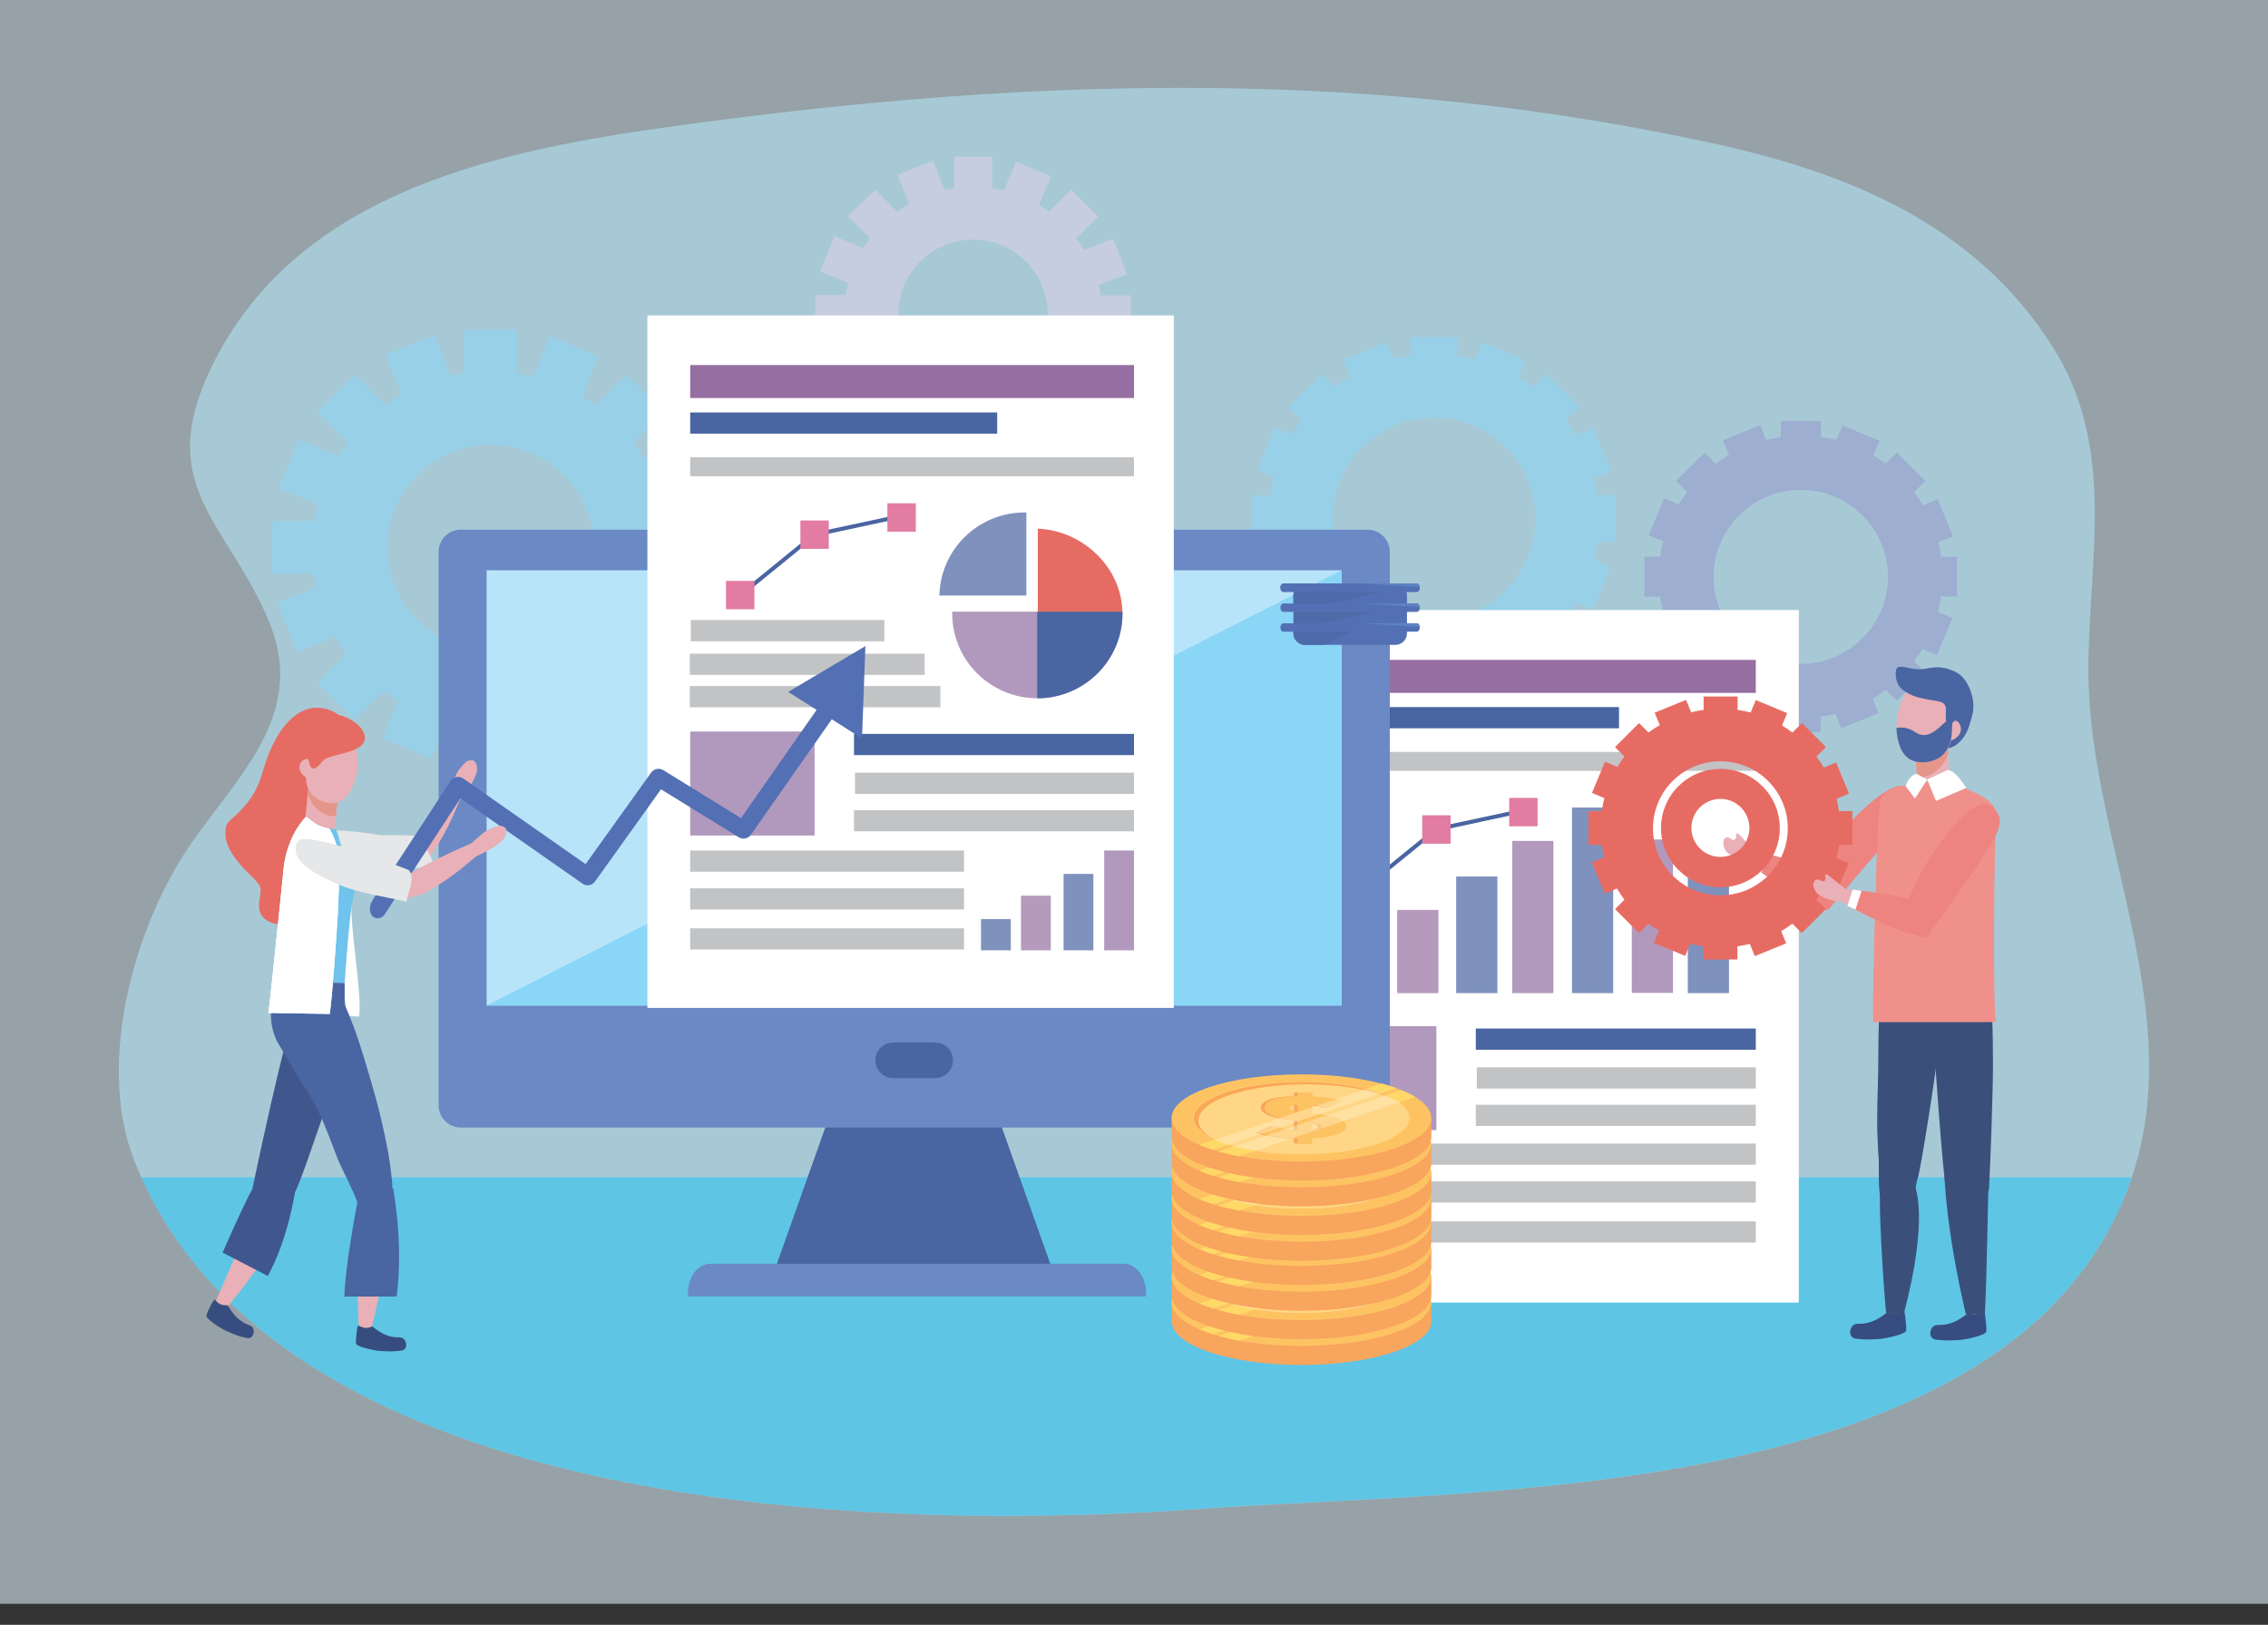<?xml version="1.0" encoding="utf-8"?>
<!-- Generator: Adobe Illustrator 22.0.1, SVG Export Plug-In . SVG Version: 6.00 Build 0)  -->
<svg version="1.1" id="_x31_c04cb57-5b83-4fe5-b665-05639f110a33"
	 xmlns="http://www.w3.org/2000/svg" xmlns:xlink="http://www.w3.org/1999/xlink" x="0px" y="0px" viewBox="0 0 1134 812.3"
	 style="enable-background:new 0 0 1134 812.3;" xml:space="preserve">
<rect x="0" y="0" width="1134" height="812.3" fill="#333333" stroke="none"/>
<style type="text/css">
	.st0{opacity:0.6;fill:#D9EDF6;}
	.st1{opacity:0.6;fill:#B3E2F5;}
	.st2{opacity:0.6;fill:#2EC3EF;}
	.st3{opacity:0.6;fill:#8ED6F3;}
	.st4{opacity:0.6;fill:#D8D0E4;}
	.st5{opacity:0.6;fill:#979DCB;}
	.st6{fill:#FFFFFF;}
	.st7{opacity:0.7;fill:#4965A2;}
	.st8{opacity:0.7;fill:#916EA2;}
	.st9{opacity:0.7;fill:#966FA2;}
	.st10{fill:#966FA2;}
	.st11{fill:#4965A2;}
	.st12{fill:#C1C3C5;}
	.st13{fill:none;stroke:#4965A2;stroke-width:2.015;stroke-miterlimit:10;}
	.st14{fill:#E27CA3;}
	.st15{fill:#6A89C5;}
	.st16{fill:#B8E4FA;}
	.st17{fill:#8AD6F7;}
	.st18{fill:#E66C63;}
	.st19{fill:#E9B0B7;}
	.st20{fill:#E6E7E8;}
	.st21{fill:#E69589;}
	.st22{fill:#3F578D;}
	.st23{fill:#6FC3ED;}
	.st24{fill:#374D7F;}
	.st25{fill:#5370B4;}
	.st26{fill:#ED8480;}
	.st27{fill:#3A507B;}
	.st28{fill:#EF918A;}
	.st29{fill:#4D6AA9;}
	.st30{fill:none;stroke:#4E5071;stroke-width:4.03;stroke-linecap:round;stroke-linejoin:round;stroke-miterlimit:10;}
	.st31{fill:#5E83C2;}
	.st32{fill:#F8A55D;}
	.st33{fill:#FDC363;}
	.st34{fill:#FFD685;}
	.st35{fill:#FFD967;}
	.st36{fill:#F9A855;}
	.st37{opacity:0.4;fill:#FFF3CD;}
</style>
<title>city driver</title>
<g>
	<rect class="st0" width="1134" height="801.8"/>
	<path class="st1" d="M857.1,71.8C688.7,35,526.3,38.3,356.2,60.5C264.6,72.5,154.8,89,107.8,179.4c-32.9,63.4,5.9,80.7,26.9,131.8
		c20.4,49.8-21.8,81.3-45,119.6C65,471.6,49.1,534.6,67.2,580.3c70.9,179.3,377.3,185.5,534.1,174c136.8-10,404.9-2.1,463.3-162
		c31-84.9-20.5-171.9-20.4-257.5c0.1-55.6,14.2-110.6-17.8-161.3C988.1,112.7,924.8,86.6,857.1,71.8z"/>
	<path class="st2" d="M70.7,588.6c77,171.1,376.2,177,530.6,165.6c136.8-10,404.9-2.1,463.3-162c0.4-1.2,0.8-2.4,1.2-3.6H70.7z"/>
</g>
<path class="st3" d="M354.5,286.8v-26.3h-21.1c-0.4-2.3-0.8-4.6-1.4-6.9l19.7-7.7l-9.7-24.4l-19.9,7.8c-1.7-2.8-3.5-5.6-5.5-8.2
	l15.2-15.1l-18.6-18.6l-15.3,15.3c-2.2-1.6-4.5-3.1-6.9-4.5l8.3-20L275,168.1l-8.4,20.1c-2.7-0.7-5.4-1.2-8.2-1.6v-21.8h-26.3v21.8
	c-2.3,0.3-4.5,0.8-6.7,1.3l-8-20.2l-24.5,9.6l8,20.1c-2.8,1.6-5.6,3.4-8.2,5.3l-15.3-15.3L158.8,206l15.2,15.1
	c-1.7,2.2-3.2,4.5-4.7,6.9l-19.8-8.2L139.4,244l19.5,8.1c-0.7,2.8-1.3,5.6-1.8,8.4h-21.1v26.3h20.8c0.3,2.4,0.8,4.7,1.3,7l-19.3,7.6
	l9.7,24.4l19.1-7.5c1.7,3,3.6,5.9,5.6,8.6l-14.4,14.4l18.6,18.6l14.3-14.2c2.3,1.8,4.8,3.4,7.3,4.9l-7.7,18.5l24.3,10.1l7.7-18.4
	c2.9,0.7,5.9,1.3,8.9,1.8v20h26.3v-20c2.5-0.4,4.9-0.8,7.3-1.4l7.4,18.6l24.5-9.6l-7.4-18.7c3-1.8,5.9-3.7,8.7-5.7l14.3,14.2
	l18.6-18.6L317.4,327c1.7-2.3,3.3-4.8,4.8-7.3l18.9,7.8l10.1-24.2l-19.1-7.9c0.7-2.8,1.2-5.7,1.6-8.6H354.5z M245.3,325.1
	c-28.5,0-51.6-23-51.6-51.4c0-28.4,23.1-51.4,51.6-51.4s51.6,23,51.6,51.4C296.9,302,273.8,325.1,245.3,325.1z"/>
<path class="st4" d="M565.5,166.6v-19h-15.2c-0.3-1.7-0.6-3.3-1-5l14.2-5.6l-7-17.7l-14.4,5.7c-1.2-2-2.5-4-4-5.9l11-10.9
	l-13.5-13.4l-11.1,11c-1.6-1.2-3.3-2.3-5-3.3l6-14.4L508,80.8l-6,14.5c-1.9-0.5-3.9-0.9-5.9-1.2V78.4h-19v15.7
	c-1.6,0.2-3.2,0.6-4.8,0.9l-5.8-14.6l-17.7,7l5.8,14.6c-2.1,1.2-4,2.5-5.9,3.8l-11.1-11L424,108.1l11,10.9c-1.2,1.6-2.3,3.3-3.4,5
	l-14.3-5.9l-7.3,17.5l14.1,5.8c-0.5,2-0.9,4-1.3,6.1h-15.2v19h15c0.2,1.7,0.5,3.4,0.9,5.1l-13.9,5.5l7,17.7l13.8-5.4
	c1.2,2.2,2.6,4.2,4,6.2L424,206l13.5,13.4l10.3-10.3c1.7,1.3,3.5,2.5,5.3,3.6l-5.6,13.4l17.6,7.3l5.6-13.3c2.1,0.5,4.2,1,6.4,1.3
	v14.4h19v-14.4c1.8-0.3,3.6-0.6,5.3-1l5.3,13.4l17.7-7l-5.3-13.5c2.2-1.3,4.3-2.6,6.3-4.1l10.3,10.3l13.5-13.4l-10.4-10.4
	c1.2-1.7,2.4-3.4,3.5-5.3l13.7,5.7l7.3-17.5l-13.8-5.7c0.5-2,0.9-4.1,1.2-6.2H565.5z M486.5,194.2c-20.6,0-37.3-16.6-37.3-37.2
	c0-20.5,16.7-37.2,37.3-37.2s37.3,16.6,37.3,37.2C523.8,177.6,507.1,194.2,486.5,194.2z"/>
<path class="st3" d="M807.9,270.9v-23.3h-9.2c-0.4-2.9-1-5.7-1.7-8.5l8.5-3.5l-8.9-21.6l-8.6,3.5c-1.6-2.6-3.3-5.2-5.1-7.6l6.5-6.5
	L773,186.9l-6.6,6.5c-2.3-1.7-4.7-3.3-7.2-4.8l3.6-8.5l-21.6-9l-3.6,8.5c-2.9-0.8-6-1.3-9-1.8v-9.3h-23.4v9.3
	c-2.9,0.4-5.7,1-8.5,1.7l-3.5-8.5l-21.6,8.8l3.5,8.6c-2.6,1.6-5.2,3.2-7.7,5.1l-6.5-6.5l-16.5,16.5l6.5,6.5
	c-1.7,2.3-3.4,4.7-4.8,7.2l-8.5-3.6l-9,21.5l8.5,3.5c-0.8,2.9-1.4,5.9-1.8,9h-9.2v23.3h9.2c0.4,2.9,1,5.7,1.7,8.5l-8.5,3.5l8.9,21.5
	l8.5-3.5c1.6,2.7,3.3,5.2,5.1,7.7l-6.5,6.4l16.5,16.5l6.5-6.4c2.3,1.7,4.7,3.4,7.2,4.8l-3.5,8.4l21.6,9l3.5-8.4c3,0.8,6,1.4,9.1,1.8
	v9.1h23.4v-9.1c2.9-0.4,5.8-1,8.6-1.7l3.5,8.4l21.6-8.8l-3.5-8.4c2.7-1.6,5.2-3.3,7.7-5.1l6.5,6.4l16.5-16.5l-6.5-6.4
	c1.7-2.3,3.4-4.7,4.8-7.2l8.4,3.5l9-21.5l-8.4-3.5c0.8-2.9,1.3-6,1.8-9H807.9z M717,309.9c-28,0-50.7-22.6-50.7-50.6
	c0-27.9,22.7-50.6,50.7-50.6c28,0,50.7,22.6,50.7,50.6C767.8,287.2,745,309.9,717,309.9z"/>
<path class="st5" d="M978.5,298.4v-20h-7.9c-0.4-2.5-0.8-4.9-1.4-7.3l7.3-3l-7.6-18.5l-7.4,3c-1.3-2.3-2.8-4.5-4.4-6.6l5.6-5.6
	l-14.2-14.2l-5.6,5.6c-2-1.5-4.1-2.9-6.2-4.1l3.1-7.3l-18.5-7.7l-3.1,7.3c-2.5-0.7-5.1-1.2-7.7-1.5v-8h-20.1v8
	c-2.5,0.4-4.9,0.8-7.3,1.4l-3-7.4l-18.6,7.6l3,7.4c-2.3,1.3-4.5,2.8-6.6,4.4l-5.6-5.6L838,240.4l5.6,5.6c-1.5,2-2.9,4-4.2,6.2
	l-7.3-3.1l-7.8,18.5l7.3,3c-0.7,2.5-1.2,5.1-1.5,7.7h-7.9v20h7.9c0.3,2.5,0.8,4.9,1.4,7.3l-7.3,3l7.6,18.5l7.3-3
	c1.3,2.3,2.8,4.5,4.4,6.6l-5.6,5.5l14.2,14.2l5.6-5.5c2,1.5,4.1,2.9,6.2,4.2l-3,7.2l18.5,7.7l3-7.2c2.5,0.7,5.2,1.2,7.8,1.5v7.8
	h20.1v-7.8c2.5-0.4,5-0.8,7.4-1.4l3,7.2l18.6-7.6l-3-7.2c2.3-1.3,4.5-2.8,6.6-4.4l5.5,5.5l14.2-14.2l-5.6-5.5c1.5-2,2.9-4.1,4.2-6.2
	l7.3,3l7.7-18.5l-7.3-3c0.7-2.5,1.2-5.1,1.5-7.8H978.5z M900.4,331.9c-24.1,0-43.6-19.5-43.6-43.5c0-24,19.5-43.5,43.6-43.5
	c24.1,0,43.6,19.5,43.6,43.5C944,312.4,924.4,331.9,900.4,331.9z"/>
<g>
	<g>
		<rect x="636.2" y="305" class="st6" width="263.2" height="346.2"/>
		<g>
			<g>
				<rect x="786" y="403.7" class="st7" width="20.6" height="92.8"/>
				<rect x="756.1" y="420.4" class="st8" width="20.6" height="76.1"/>
				<rect x="728.1" y="438.2" class="st7" width="20.6" height="58.3"/>
				<rect x="671.1" y="472.7" class="st7" width="20.6" height="23.8"/>
				<rect x="698.6" y="454.9" class="st9" width="20.6" height="41.6"/>
				<rect x="815.9" y="419.7" class="st8" width="20.6" height="76.7"/>
				<rect x="843.9" y="437.6" class="st7" width="20.6" height="58.9"/>
			</g>
		</g>
		<rect x="656" y="329.9" class="st10" width="221.9" height="16.5"/>
		<rect x="656" y="353.5" class="st11" width="153.5" height="10.6"/>
		<rect x="737.9" y="514.2" class="st11" width="140" height="10.6"/>
		<rect x="738.4" y="533.6" class="st12" width="139.5" height="10.6"/>
		<rect x="737.9" y="552.3" class="st12" width="140" height="10.6"/>
		<rect x="656" y="571.7" class="st12" width="221.9" height="10.6"/>
		<rect x="656" y="590.6" class="st12" width="221.9" height="10.6"/>
		<rect x="656" y="610.6" class="st12" width="221.9" height="10.6"/>
		<rect x="656" y="375.9" class="st12" width="221.9" height="9.5"/>
		<rect x="656" y="513" class="st8" width="62.2" height="52"/>
		<polyline class="st13" points="681,444.8 718.2,414.6 761.9,405.2 		"/>
		<rect x="673.9" y="437.8" class="st14" width="14.2" height="14.2"/>
		<rect x="754.6" y="398.9" class="st14" width="14.2" height="14.2"/>
		<rect x="711.1" y="407.6" class="st14" width="14.2" height="14.2"/>
	</g>
	<g>
		<polygon class="st11" points="529.5,644.1 384.1,644.1 417.5,550 496.1,550 		"/>
		<path class="st15" d="M683.8,264.8H230.4c-6.1,0-11.1,5-11.1,11.1v276.7c0,6.1,5,11.1,11.1,11.1h453.4c6.1,0,11.1-5,11.1-11.1
			V275.9C694.9,269.8,689.9,264.8,683.8,264.8z"/>
		<rect x="243.3" y="285.1" class="st16" width="427.5" height="217.6"/>
		<polygon class="st17" points="670.8,502.7 243.3,502.7 670.8,285.1 		"/>
		<path class="st11" d="M476.5,530.1c0,4.9-4,8.9-8.9,8.9h-21c-4.9,0-8.9-4-8.9-8.9l0,0c0-4.9,4-8.9,8.9-8.9h21
			C472.5,521.2,476.5,525.2,476.5,530.1L476.5,530.1z"/>
		<path class="st15" d="M573,648.1v-1.8c0-8-5-14.5-11.1-14.5H355.1c-6.1,0-11.1,6.5-11.1,14.5v1.8H573z"/>
	</g>
	<g>
		<rect x="323.7" y="157.7" class="st6" width="263.2" height="346.2"/>
		<rect x="345.1" y="182.5" class="st10" width="221.9" height="16.5"/>
		<rect x="345.1" y="206.2" class="st11" width="153.5" height="10.6"/>
		<rect x="427" y="366.9" class="st11" width="140" height="10.6"/>
		<rect x="427.5" y="386.3" class="st12" width="139.5" height="10.6"/>
		<rect x="344.9" y="343" class="st12" width="125.3" height="10.6"/>
		<rect x="344.9" y="326.8" class="st12" width="117.4" height="10.6"/>
		<rect x="345.4" y="310" class="st12" width="96.8" height="10.6"/>
		<rect x="427" y="405" class="st12" width="140" height="10.6"/>
		<rect x="345.1" y="425.2" class="st12" width="136.9" height="10.6"/>
		<rect x="345.1" y="444.1" class="st12" width="136.9" height="10.6"/>
		<rect x="345.1" y="464.1" class="st12" width="136.9" height="10.6"/>
		<rect x="345.1" y="228.6" class="st12" width="221.9" height="9.5"/>
		<rect x="345.1" y="365.7" class="st8" width="62.2" height="52"/>
		<polyline class="st13" points="370.2,297.5 407.3,267.3 451.1,257.9 		"/>
		<rect x="363" y="290.4" class="st14" width="14.2" height="14.2"/>
		<rect x="443.7" y="251.6" class="st14" width="14.2" height="14.2"/>
		<rect x="400.2" y="260.2" class="st14" width="14.2" height="14.2"/>
		<g>
			<path class="st7" d="M513.2,256.2c-0.3,0-0.6,0-0.9,0c-23.2,0-42.1,18.5-42.6,41.5h43.5V256.2z"/>
			<path class="st8" d="M476.1,305.8c0,0.3,0,0.6,0,0.9c0,23.4,19.1,42.4,42.6,42.4c23.5,0,42.6-19,42.6-42.4c0-0.3,0-0.6,0-0.9
				H476.1z"/>
			<path class="st11" d="M561.2,305.8h-42.6v43.3c0,0,0,0,0,0c23.5,0,42.6-19,42.6-42.4C561.3,306.4,561.2,306.1,561.2,305.8z"/>
			<path class="st18" d="M561.2,305.8c-0.5-22.4-20-40.6-42.3-41.5v41.5H561.2z"/>
		</g>
		<g>
			<g>
				<rect x="552.1" y="425.2" class="st8" width="14.9" height="49.9"/>
				<rect x="531.8" y="436.9" class="st7" width="14.9" height="38.2"/>
				<rect x="490.5" y="459.5" class="st7" width="14.9" height="15.6"/>
				<rect x="510.5" y="447.8" class="st9" width="14.9" height="27.3"/>
			</g>
		</g>
	</g>
	<g>
		<g>
			<g>
				<path class="st6" d="M164.7,414.3c3.4,5.7,4.9,11.9,4.9,18.8c0,8.8,7.2,2.3,6.2,19.6c-0.7,11.5,5.2,44.1,3.8,55.5l-45.4-1.8
					c1.1-6.7,7.3-69.9,7.7-73c1-8.6,4.7-18.3,11.1-25.1c0.1-0.1,4.1,3.1,4.6,3.4c1.8,1.1,3.8,1.9,5.9,2.3
					C163.8,414.2,164.3,414.2,164.7,414.3z"/>
				<g>
					<g>
						<g>
							<g>
								<path class="st19" d="M213.8,429.6c-1.7-0.4-11.3,3.4-12.1,0.8c-0.7-2.2,1.2-5.8,1.2-5.8c5.4-9,17.5-24.7,22.7-30.3
									c5.1-5.5,5.4,2.9,5.4,2.9C227.8,405.3,222.3,418.9,213.8,429.6z"/>
							</g>
						</g>
					</g>
					<g>
						<g>
							<path class="st20" d="M206.9,417.8c-6.5-0.5-15,0-17.6-0.4c-14.8-2.4-29-4.1-30.2,2.7c-1.4,7.7,14.3,12.7,27.2,14.2
								c11.2,1.3,18.9-0.2,30.7-1.1C216.3,428.4,211.5,420.7,206.9,417.8z"/>
						</g>
					</g>
					<path class="st19" d="M235.1,380.1c-0.8,0.2-1.8,0.4-2,0.7c-2.6,2.5-4.4,4.6-5.7,8c-0.4,1.1-6.1,14.7-6.4,14.7l6.3-0.2
						c3.8-5.3,8.5-10.1,10.8-16.3C239,384.5,238.7,379.5,235.1,380.1z"/>
				</g>
				<g>
					<path class="st18" d="M132.6,381.8c-0.7,2.1-1.3,4.2-2,6.3c-2.3,7.8-6.5,13.5-12.5,19.3c-2.6,2.5-4.8,3.3-5.3,7.1
						c-1.3,9.3,7.1,17.9,13.1,23.7c5.9,5.8,4.5,5.8,3.7,12.9c-0.8,6.9,3.2,10.1,10.7,11.3c20.2,3.2,24.9-28.5,24.9-42.1
						c0-14.9,8.7-28.9,10.2-43.7c0.9-9-1.4-18.4-10.8-21.7c-12.8-4.5-22.2,5.7-27.5,16.1C135.2,374.4,133.8,378.1,132.6,381.8z"/>
					<g>
						<g>
							<path class="st19" d="M149.8,384.6c0.5,2.4,4,5.6,4.9,3.6c0.5-1.3,1-4,0.5-6.4c-0.5-2.4-0.1-2.7-2.3-2.3
								C150.7,379.9,149.3,382.2,149.8,384.6z"/>
						</g>
					</g>
					<path class="st19" d="M154.3,392.6c0.4-4.8,14.6,4.2,14.6,4.2l-1.5,18.5c0,0-0.1-0.7-7.2-0.6c-4.3,0.1-7.9-0.1-7.7-4.1
						C152.7,408.1,154.2,394.3,154.3,392.6z"/>
					<path class="st21" d="M154.1,397.3c2,6.5,7.8,11.2,13.9,10.7l1-11.2c0,0-14.3-9-14.6-4.2c0,0.5-0.2,2.2-0.4,4.3
						C154,397,154,397.1,154.1,397.3z"/>
					<path class="st19" d="M169.9,400.7c-4.7,2.2-12.3-0.5-14.9-4.8c-1.6-2.6-2.2-5.2-2-8.2c0.2-3.3,1.2-6.2,1.4-9.5
						c0.1-1.4,0.3-2.9,0.7-4.2c0.7-2.2,2-4.2,3.8-5.7c1.8-1.5,4.1-1.9,6.2-2.6c1.8-0.6,3.9-1.4,5.8-1.3c1.3,0.1,2,1.1,2.9,2
						c4.9,5,5.9,13.8,4.5,20.4C177.4,391.8,174.8,398.4,169.9,400.7z"/>
					<path class="st19" d="M174.2,516.6c-0.4,9.2-3.2,15.3-5.2,20.6c-10.5,27.4-18.1,53.4-22.5,60.8c-4.9,8.2-19.2-6.5-19.2-6.5
						s19.8-81.6,24.3-86.9C156.1,499.4,174.6,509.2,174.2,516.6z"/>
					<path class="st22" d="M174.2,516.6c-0.4,9.2-3.2,15.3-5.2,20.6c-10.5,27.4-18.1,53.4-22.5,60.8c-4.9,8.2-20.4-3.2-20.4-3.2
						s17.6-84.5,22.1-89.7C152.7,499.9,174.6,509.2,174.2,516.6z"/>
					<path class="st19" d="M143.9,609.1c0,0-3.6,11.7-32,46.6c-3.8,4.7-5.3-2.1-5.3-2.1s22.1-52.1,25.9-57.1
						C136.2,591.5,143.9,609.1,143.9,609.1z"/>
					<path class="st22" d="M133.9,637.9c10-18.1,13.5-41.4,13.5-41.4s-17.1-7.5-20.9-2.4c-1.9,2.5-8.8,17.6-15.2,32.1
						C116.3,628.7,133.8,637.9,133.9,637.9z"/>
					<path class="st19" d="M173.5,512.4c5.2,7.7,6.6,14.2,8.2,19.6c8,28.2,12.1,49.8,13,58.5c1,9.4-13.8,9.9-13.8,9.9
						s-33.2-77.2-32.7-84.1C148.7,509.3,169.3,506.2,173.5,512.4z"/>
					<path class="st19" d="M194.4,608.9c0,0,2,12.5-8.9,56.1c-1.5,5.8-6.1,0-6.1,0s-1.9-48.7-0.6-54.8
						C180.1,604.1,194.4,608.9,194.4,608.9z"/>
					<path class="st11" d="M198.3,648.2c3.6-26.8-1.8-54.4-1.8-54.4s-16.4,0.5-17.7,6.6c-0.7,3.5-6.4,34-6.6,47.8H198.3z"/>
					<path class="st11" d="M194.2,576.8c-2.2-12-5-23.9-8.5-35.6c-3.9-13.3-7.3-25-12.8-37.7c-1.4-3.3,0.5-17.1-1.7-18.6
						c-5-3.3-17.8,0.7-24.6,2.1c-1.6,0.3-2.7,1.1-4.1,2c-2.3,1.4-5.3,9.2-6.1,11.8c-2.1,7-0.5,15.8,3.2,21.7c3,4.8,5.8,9.7,8.6,14.6
						c2.4,4.2,5.3,8,7.7,12.2c5.4,9.5,9,19.8,12.9,30c1.3,3.4,9.8,19.8,9.9,22.2c0.2,12.6,11.5-5.3,15.4-6.5c2.2-0.7,2.1-1.1,2-3.5
						c-0.1-1.8-0.4-3.7-0.6-5.5C195.2,582.9,194.7,579.9,194.2,576.8z"/>
					<path class="st19" d="M172.3,491.4c1.1-21.9,5.4-54.1,2.6-57.2c-4.9-5.5-5.1-17.5-8.6-21.8c-5.3-6.6-9.8-9.7-16.4-0.1
						c-2.2,3.2-5,22.5-5.5,25c-1.2,5.3-1.6,32-2.9,53.5L172.3,491.4z"/>
					<path class="st23" d="M172.3,491.4c1.1-16,2.2-29.3,3.6-38.8c0.4-2.9,1.3-5.6,1.8-8.5c0.4-2.6-0.8-6.2-1.9-8.6
						c-1.1-2.4-2.2-4.8-3.2-7.2c-1-2.4-1.8-4.9-2.6-7.3c-0.2-0.8-1.5-6.4-2.3-6.4c-0.1,0-3-0.3-4.2-0.5c-2.1-0.4-4-1.3-5.9-2.3
						c-0.5-0.3-4.5-3.5-4.6-3.4c-6.4,6.7-10.1,16.4-11.1,25.1c-0.4,3.1,0.2,50.7-0.9,57.4L172.3,491.4z"/>
					<path class="st6" d="M164.7,414.3c3.4,5.7,4.9,11.9,4.9,18.8c0,7.9-0.3,15.9-0.7,23.8c-0.7,11.5-2.5,38.6-4,50l-30.7-0.5
						c1.1-6.7,7.3-69.9,7.7-73c1-8.6,4.7-18.3,11.1-25.1c0.1-0.1,4.1,3.1,4.6,3.4c1.8,1.1,3.8,1.9,5.9,2.3
						C163.8,414.2,164.3,414.2,164.7,414.3z"/>
					<path class="st6" d="M164.7,414.3c3.4,5.7,4.9,11.9,4.9,18.8c0,7.9-0.3,15.9-0.7,23.8c-0.7,11.5-2.5,38.6-4,50l-30.7-0.5
						c1.1-6.7,7.3-69.9,7.7-73c1-8.6,4.7-18.3,11.1-25.1c0.1-0.1,4.1,3.1,4.6,3.4c1.8,1.1,3.8,1.9,5.9,2.3
						C163.8,414.2,164.3,414.2,164.7,414.3z"/>
					<path class="st18" d="M164.5,355.9c2.2,0.5,4.4,1.5,6.6,2c3.3,1,8.4,4.1,10.1,7.1c6.6,11.3-14.4,11.3-19,14.7
						c-1.4,1.1-2.2,2.5-3.5,3.6c-2.9,2.4-3.8-0.1-4.2-2.6c0.1,0.6,0,0.2-0.4-1.4c-0.8-3.4-0.8-6.1-2.8-9c-1.7-2.6-2.4-7.3-0.6-10
						c2.1-3.2,7.3-4.5,10.9-4.7C162.7,355.6,163.6,355.7,164.5,355.9z"/>
					<path class="st24" d="M200.5,668.7c-1.7-0.3-2.3,0-4-0.3c-1.7-0.3-3.4-0.9-4.9-1.6c-1.5-0.8-3.8-2.3-5.1-3.4
						c-0.2-0.1-0.3-0.2-0.5-0.3c-2.3,1.1-3.7,1-6.2-0.1c-0.2-0.1-0.4-0.2-0.5-0.4c-0.1,0.1-0.1,0.1-0.2,0.2
						c-0.4,0.5-0.5,1.2-0.6,1.8c-0.2,1.2-0.7,6-0.5,7.1c0.3,1.6,9.1,3.5,12,3.7c3.9,0.2,6.8,0.4,10.7-0.2
						C204.4,674.7,203.4,669.2,200.5,668.7z"/>
					<path class="st24" d="M125.4,662.9c-1.5-0.8-2.1-0.8-3.6-1.7c-1.5-0.9-2.9-2-4.1-3.3c-1.2-1.2-2.7-3.5-3.6-4.9
						c-0.1-0.2-0.2-0.3-0.4-0.5c-2.6,0.2-3.8-0.3-5.8-2.2c-0.2-0.2-0.3-0.4-0.3-0.6c-0.1,0-0.2,0.1-0.3,0.1c-0.6,0.3-0.9,1-1.2,1.5
						c-0.6,1-2.8,5.3-2.9,6.5c-0.2,1.6,7.3,6.5,10,7.6c3.6,1.6,6.3,2.8,10.1,3.5C127.1,669.8,128,664.3,125.4,662.9z"/>
				</g>
			</g>
		</g>
		<path class="st25" d="M394.1,345.9l14.2,9L370.5,409l-38.9-24c-2-1.2-4.6-0.7-6,1.2l-32.8,45.8l-61.2-42.8c-1-0.7-2.2-1-3.4-0.7
			c-1.2,0.2-2.2,0.9-2.9,1.9c-8.7,13.3-17.3,26.5-26,39.8c-4.6,7.1-9.8,14.1-13.9,21.5c-0.8,3-0.5,4.2,0.3,5.6
			c1.4,2.5,4.9,2.5,6.8-0.4l37.7-57.8l61.1,42.7c2,1.4,4.8,0.9,6.2-1.1l33-46.1l38.9,24c2,1.2,4.7,0.7,6-1.2l40.5-57.8l15.1,9.6
			l1.7-46.2L394.1,345.9z"/>
		<g>
			<g>
				<g>
					<g>
						<path class="st19" d="M209.9,447.6c-1.3-1.1-6.5,5.3-14.8-3.4c-1.6-1.7,7.4-6,7.4-6c8.9-5.5,26.8-14.2,33.9-16.8
							c7-2.6,3.6,5,3.6,5C233.4,432.2,222.2,441.9,209.9,447.6z"/>
					</g>
				</g>
			</g>
			<g>
				<g>
					<path class="st20" d="M204.4,435c-6.1-2.5-52.2-20.3-55.5-14.3c-3.7,6.8,1.6,13.8,21.4,21.9c10.4,4.3,21.4,5.4,32.9,8.2
						C204,446.1,207.8,439.2,204.4,435z"/>
				</g>
			</g>
			<path class="st19" d="M251.3,413.1c-0.8-0.2-1.8-0.4-2.1-0.3c-3.4,1.1-6,2.1-8.7,4.6c-0.9,0.8-12.1,10.4-12.4,10.2l5.7,2.6
				c5.8-3,12.2-5.2,17.1-9.7C252.8,418.7,254.8,414.1,251.3,413.1z"/>
		</g>
	</g>
	<g>
		<g>
			<g>
				<g>
					<g>
						<path class="st19" d="M906,444.4c7.9-20.2,12.5-20.7,18.9-29.6c9.4-13,28.8-23.5,30.9-13.3c1,5-36.1,42.8-41.9,50.3
							C911,450.5,909.1,446.4,906,444.4z"/>
					</g>
				</g>
			</g>
			<g>
				<g>
					<path class="st26" d="M914.4,454.6c5.1-6.2,26.1-30.9,28.2-33.1c12.7-12.8,18.6-18.2,13.7-25.9c-5.6-8.7-21.2,4.6-31.8,16.2
						c-7,7.7-10.3,11.8-19.9,27.7C903,444.9,908.6,456.5,914.4,454.6z"/>
				</g>
			</g>
			<path class="st11" d="M967.5,339.6c3.3-0.5,6.5,0.3,9.4,1.8c1.4,0.7,2.3,1.1,3.8,1.5c5,1.3,6.1,8.7,5.7,13
				c-0.2,2.3-1.2,4.7-1.8,6.9c-1.7,5.9-6.6,11.9-13.3,11.6c-4.3-0.2-8.7-2.5-11.3-5.9C953.3,360.1,955.1,341.7,967.5,339.6z"/>
			<g>
				<g>
					<g>
						<path class="st19" d="M911.7,450.6c1.8-1.2,6.5-5.7,5.6-8.7c-0.8-2.6-2.1-2.9-2.1-2.9c-13.5-6.1-26.2-10.6-36.8-13.4
							c-10.4-2.8-4.6,5.7-4.6,5.7C884.1,437.6,893.3,444.4,911.7,450.6z"/>
					</g>
				</g>
			</g>
			<path class="st19" d="M874.2,422c2.2,2.4,4.2,4.9,3.8,5.8l-0.1,0.2c-0.2-0.1-0.5-0.2-0.7-0.3c0,0,0.6,0.5-0.3-0.1
				c-0.1,0-0.1-0.1-0.2-0.1c0.5,0.8,0.8,1.6,0.2,2.5c-1.7,2.8-5.9,0.5-8.1-0.5c-1.8-0.8-3.4-1.9-4.9-3c-1.8-1.3-3.3-5.6-1.4-7.4
				c2-1.8,3.5,1.9,5.2,0.4c0.9-0.8-0.6-4.4,2-2.2C870.2,417.9,872.3,419.9,874.2,422z"/>
			<g>
				<g>
					<path class="st26" d="M880.7,426c10.2,2.8,23.1,6.2,35.8,11.9c1.8,3.6,0,1.4,0.8,4c0.9,3.1-2.1,11.8-3.8,13
						c-16.7-5.6-27.3-15.3-36.5-21.1L880.7,426z"/>
				</g>
			</g>
			<g>
				<g>
					<path class="st6" d="M880.6,436.2c-1.3-0.9-2.5-1.7-3.7-2.5l3.8-7.8c1.4,0.4,2.9,0.8,4.4,1.3L880.6,436.2z"/>
				</g>
			</g>
			<path class="st19" d="M957.6,593.2c0,0,5.9,15.1-6.3,63.7c-1,3.9-4,3.6-5.6,2.4c-1.1-0.8-1.1-2.4-1.1-2.4s-5.8-55.4-4.3-62.2
				C941.7,587.8,957.6,593.2,957.6,593.2z"/>
			<path class="st27" d="M941.8,481.4h28.3c0,0.1,0,0.2,0,0.4c0,5.4-0.1,10.8-0.1,16.2c-0.2,13.7,0.1,10.1-0.7,23.8
				c-0.7,11.6-9.2,64.3-10.4,67.1c-1.2,2.9-0.7,8-3.1,10.2c-3.9,3.4-11.6,5.3-14.9,1c-2.2-2.9-1.2-17.7-1.6-21.4
				c-0.3-3.1-0.3-6.3-0.5-9.3c-0.6-11.8,0.2-23.6,0.3-35.4C939.2,517.5,939.2,501.6,941.8,481.4z"/>
			<path class="st24" d="M928,661.9c1.9-0.3,2.5,0,4.5-0.3c1.9-0.3,3.8-1,5.5-1.8c1.7-0.8,4.2-2.6,5.7-3.7c0.2-0.1,0.4-0.3,0.6-0.4
				c2.6,1.2,4.1,1.1,6.9-0.1c0.3-0.1,0.4-0.3,0.5-0.5c0.1,0.1,0.2,0.1,0.2,0.2c0.4,0.6,0.5,1.4,0.6,2.1c0.2,1.3,0.8,6.6,0.5,7.9
				c-0.4,1.8-10.2,3.9-13.4,4.1c-4.3,0.3-7.6,0.4-11.9-0.2C923.6,668.5,924.8,662.4,928,661.9z"/>
			<g>
				<g>
					<path class="st19" d="M980,366.6c-1.1,2.5-5.8,5.1-6.2,2.6c-0.3-1.5-0.1-4.6,1.1-7.1c1.1-2.5,0.8-2.9,3.1-1.9
						C980.2,361.3,981.1,364.2,980,366.6z"/>
				</g>
			</g>
			<path class="st19" d="M973.8,371.4c-0.4-5.4-16.3,4.6-16.3,4.6l1.7,20.6c0,0,0.2-0.8,8-0.6c4.8,0.1,7.7,1.6,7.5-2.8
				C974.6,390.4,974,373.3,973.8,371.4z"/>
			<path class="st21" d="M974.1,376.6c-2.2,7.2-8.7,12.5-15.5,11.9l-1.1-12.5c0,0,15.9-10,16.3-4.6c0,0.6-0.1-1.1,0.2,1.2
				C973.9,372.8,974.1,376.4,974.1,376.6z"/>
			<path class="st19" d="M954,379c4.5,3.6,13.4,2.6,17.4-1.4c2.4-2.4,3.7-5.1,4.3-8.3c0.6-3.6,0.3-7,0.9-10.7
				c0.2-1.6,0.5-3.2,0.4-4.8c-0.1-2.5-1.1-5.1-2.6-7.2c-1.5-2-3.9-3.1-6.1-4.4c-1.8-1.1-3.9-2.5-6-2.9c-1.5-0.3-2.5,0.6-3.7,1.4
				c-6.6,4.1-10,13.5-10.2,21C948.2,367.4,949.3,375.3,954,379z"/>
			<path class="st11" d="M973.5,360.3c-2.3,1.8-4.3,4.1-6.8,5.6c-3.3,2-6.1,2.2-9.3,0c-3.2-2.1-6-2.5-9.2-2c0.2,5.3,1.6,11.8,5.7,15
				c4.5,3.6,13.4,2.6,17.4-1.4c2.4-2.4,3.7-5.1,4.3-8.3c0.6-3.6,0.3-7,0.9-10.7C975.4,359,974.5,359.6,973.5,360.3z"/>
			<path class="st19" d="M978,591.6c0,0-5.9,15.1,6.3,63.7c1,3.9,4,3.6,5.6,2.4c1.1-0.8,1.1-2.4,1.1-2.4s2.9-56.4,1.5-63.2
				C991.1,585.2,978,591.6,978,591.6z"/>
			<path class="st27" d="M992.8,481.4c0.6,1.4,1.1,2.6,1.2,3.6c2.4,18.4,2.4,30.7,2.5,47.3c0,11.8-1.2,48.2-2,61.9
				c-0.3,5.4-12.3,9.2-16.2,5.8c-2.5-2.2-4.2-4-5.4-6.9c-1.2-2.8-5.7-65.5-6.3-77.1c-0.8-13.6-0.8-6.1-0.9-19.7
				c-0.1-5-0.1-10-0.1-14.9H992.8z"/>
			<path class="st19" d="M951.6,475.4c-1.2-24.4-6-60.3-2.9-63.7c5.4-6.1-2.3-1.5,1.7-6.4c5.9-7.3,24.2-15,31.5-4.4
				c2.5,3.6,0.3,11.4,0.9,14.1c1.3,6,1.8,35.7,3.3,59.6L951.6,475.4z"/>
			<path class="st28" d="M947.3,393.9c1.4-0.5,10.2-2.3,11.8-2.6c1.9,1.7,4.1-0.8,6.9-0.9c2.9-0.1,6.3,2,8.2,0.5
				c0.1-0.1,0.2-0.2,0.3-0.3c1.4,0.1-2.3,0.2-0.9,0.3c3.8,0.4,15.5,6,18,7.5c10.1,6.2,6.5,14.9,6.2,18.5c-0.6,9.4-1.5,83.9,0.2,94.1
				c0,0-61.3,0-61.3,0c-1-0.9,1.5-83.3,2.2-95.3C940,399.7,939.5,396.6,947.3,393.9z"/>
			<path class="st24" d="M968.1,662.5c1.9-0.3,2.5,0,4.5-0.3c1.9-0.3,3.8-1,5.5-1.8c1.7-0.8,4.2-2.6,5.7-3.7
				c0.2-0.1,0.4-0.3,0.6-0.4c2.6,1.2,4.1,1.1,6.9-0.1c0.3-0.1,0.4-0.3,0.5-0.5c0.1,0.1,0.2,0.1,0.2,0.2c0.4,0.6,0.5,1.4,0.6,2
				c0.2,1.3,0.8,6.6,0.5,7.9c-0.4,1.8-10.2,3.9-13.4,4.1c-4.3,0.3-7.6,0.4-11.9-0.2C963.7,669.1,964.8,663,968.1,662.5z"/>
			<path class="st27" d="M943.1,656.9c-1.6-16.2-4-57.2-2.9-62.2c1.5-6.8,17.3-1.5,17.3-1.5s7.1,15.1-5.5,63.3L943.1,656.9z"/>
			<path class="st27" d="M982.9,657c-10.1-43.5-10.6-68.6-10.6-68.6s22.5-8.3,21.9,4.4c-0.2,5.3-0.8,47.6-1.8,64.5L982.9,657z"/>
			<path class="st6" d="M973.9,384.9l-10.3,4.8l4.4,10.7l15.1-6.5C983.1,393.9,978,385.3,973.9,384.9z"/>
			<path class="st6" d="M963.6,389.7l-6.1,9.5l-4.7-6.2c0,0,1.7-5.5,5.5-6.1L963.6,389.7z"/>
			<path class="st11" d="M947.9,335.8c0.2-2.6,1.8-2.7,4.1-2.3c2.2,0.3,4.4,1,6.7,1.1c2.5,0.1,4.7-0.4,7.2-0.8
				c4.2-0.7,8.6,0.4,12.4,2.4c5.8,3,9.3,12.9,8.2,19.5c-0.3,2.2-1.2,1.6-2.8,3.1c-0.8,0.7-1.7,1.5-2.7,1.8c-0.8,0.3-2-0.1-2.9-0.2
				c-0.4-0.5-1.4,0.4-1.7,0.8c-0.5,0.7-0.8,2-1.9,1.7c-1-0.3-1.4-1.6-1.5-2.5c-0.2-1.9,0-3.9,0-5.8c-0.1-4-3.8-4-6.9-4.5
				c-5.4-1-10.3-1.7-14.8-5.3C948.6,342.8,947.6,338.9,947.9,335.8z"/>
		</g>
		<g>
			<g>
				<g>
					<path class="st19" d="M954,459.3c4.9-21.1,9.4-22.3,14.5-32c7.5-14.2,25.2-27.3,28.7-17.5c1.7,4.8-29.6,47.4-34.4,55.7
						C959.8,464.6,957.4,460.9,954,459.3z"/>
				</g>
			</g>
		</g>
		<g>
			<g>
				<path class="st26" d="M963.8,468.3c4.2-6.8,22.8-32,24.5-34.7c11.4-18.2,14.7-22.7,8.7-29.6c-6.8-7.8-20.3,7.5-29.2,20.5
					c-5.8,8.6-8.5,13.2-15.8,30.3C951.1,460.3,958.3,470.9,963.8,468.3z"/>
			</g>
		</g>
		<g>
			<path class="st18" d="M860.2,447.6c-18.6,0-33.7-15-33.7-33.5c0-18.5,15.1-33.5,33.7-33.5c18.6,0,33.7,15,33.7,33.5
				C893.9,432.6,878.8,447.6,860.2,447.6z M926.2,422.4v-16.9h-6.7c-0.3-2.1-0.7-4.2-1.2-6.2l6.2-2.5l-6.4-15.6l-6.2,2.5
				c-1.1-1.9-2.4-3.8-3.7-5.5l4.8-4.7l-12-12l-4.8,4.7c-1.7-1.3-3.4-2.4-5.2-3.5l2.6-6.2l-15.7-6.5l-2.6,6.2c-2.1-0.5-4.3-1-6.5-1.3
				v-6.7h-17v6.7c-2.1,0.3-4.2,0.7-6.2,1.2l-2.6-6.2l-15.7,6.4l2.6,6.2c-1.9,1.1-3.8,2.3-5.6,3.7l-4.8-4.7l-12,12l4.7,4.7
				c-1.3,1.7-2.4,3.4-3.5,5.2l-6.2-2.6l-6.5,15.6l6.2,2.6c-0.6,2.1-1,4.3-1.3,6.5h-6.7v16.9h6.7c0.3,2.1,0.7,4.2,1.2,6.2l-6.2,2.5
				l6.4,15.6l6.2-2.5c1.1,1.9,2.4,3.8,3.7,5.6l-4.7,4.7l12,12l4.7-4.7c1.7,1.3,3.4,2.4,5.3,3.5l-2.6,6.1l15.7,6.5l2.5-6.1
				c2.2,0.6,4.4,1,6.6,1.3v6.6h17v-6.6c2.1-0.3,4.2-0.7,6.2-1.2l2.5,6.1l15.7-6.4l-2.5-6.1c1.9-1.1,3.8-2.4,5.6-3.7l4.7,4.7l12-12
				l-4.7-4.7c1.3-1.7,2.4-3.4,3.5-5.2l6.1,2.6l6.5-15.6l-6.1-2.6c0.6-2.1,1-4.3,1.3-6.6H926.2z"/>
			<path class="st18" d="M860.2,384.4c-16.4,0-29.7,13.2-29.7,29.6c0,16.3,13.3,29.6,29.7,29.6c16.4,0,29.7-13.2,29.7-29.6
				C889.9,397.6,876.6,384.4,860.2,384.4z M860.2,428.4c-8,0-14.5-6.5-14.5-14.5c0-8,6.5-14.5,14.5-14.5c8,0,14.5,6.5,14.5,14.5
				C874.7,422,868.2,428.4,860.2,428.4z"/>
		</g>
		<g>
			<g>
				<g>
					<path class="st19" d="M960.5,464.6c1.6-1.5,5.6-6.5,4.3-9.4c-1.1-2.4-2.4-2.6-2.4-2.6c-14.2-4.1-27.4-6.8-38.3-8.1
						c-10.7-1.3-3.7,6.3-3.7,6.3C931.3,455.6,941.4,461.1,960.5,464.6z"/>
				</g>
			</g>
		</g>
		<path class="st19" d="M919.4,441.7c2.5,2,4.9,4.2,4.5,5.2l-0.1,0.2c-0.3-0.1-0.5-0.1-0.8-0.2c0,0,0.7,0.4-0.3-0.1
			c-0.1,0-0.2,0-0.2-0.1c0.7,0.7,1,1.5,0.6,2.4c-1.3,3.1-5.8,1.3-8.1,0.7c-1.9-0.5-3.6-1.4-5.3-2.3c-2-1.1-4.1-5.1-2.4-7.1
			c1.7-2.1,3.8,1.4,5.2-0.3c0.8-0.9-1.2-4.2,1.7-2.5C914.8,438.2,917.1,439.8,919.4,441.7z"/>
		<g>
			<g>
				<path class="st26" d="M926.4,444.7c10.5,1.4,23.7,2.9,37.1,6.7c2.3,3.3,0.2,1.4,1.3,3.8c1.3,2.9-0.4,11.9-2,13.4
					c-17.3-3.2-29.2-11.3-39.1-15.7L926.4,444.7z"/>
			</g>
		</g>
		<g>
			<g>
				<path class="st6" d="M927.7,454.8c-1.4-0.7-2.7-1.3-4-1.9l2.6-8.2c1.5,0.2,3,0.4,4.5,0.6L927.7,454.8z"/>
			</g>
		</g>
	</g>
	<g>
		<g>
			<path class="st25" d="M703.5,316.6c0,3.2-2.6,5.8-5.8,5.8h-45.2c-3.2,0-5.8-2.6-5.8-5.8v-18.9c0-3.2,2.6-5.8,5.8-5.8h45.2
				c3.2,0,5.8,2.6,5.8,5.8V316.6z"/>
			<path class="st29" d="M652.5,322.4h9.3c6.4-3.2,12.9-6.2,19.6-8.7h-34.7v2.9C646.7,319.8,649.3,322.4,652.5,322.4z"/>
			<path class="st29" d="M663.7,301.6c6.7-1.2,13.4-2.3,19.9-4c3.9-1,7.7-2.2,11.5-3.6H648c-0.8,1-1.3,2.3-1.3,3.7v5.8h6.6
				C656.8,302.9,660.2,302.2,663.7,301.6z"/>
			<path class="st29" d="M647.3,303.9c-0.3,0.8-0.4,1.7-0.4,2.6v7h6.6c3.5-0.8,6.9-1.6,10.4-2.4c6.7-1.5,13.4-2.7,19.9-4.8
				c2.4-0.8,4.7-1.6,7.1-2.5H647.3z"/>
			<g>
				<path class="st30" d="M654.7,243"/>
				<path class="st30" d="M666.3,293.1"/>
				<path class="st30" d="M683.8,293.1"/>
			</g>
			<path class="st25" d="M709.9,293.8c0,1.2-0.7,2.1-1.5,2.1h-66.7c-0.8,0-1.5-0.9-1.5-2.1l0,0c0-1.2,0.7-2.1,1.5-2.1h66.7
				C709.2,291.7,709.9,292.7,709.9,293.8L709.9,293.8z"/>
			<path class="st25" d="M709.9,293.8c0,1.2-0.7,2.1-1.5,2.1h-66.7c-0.8,0-1.5-0.9-1.5-2.1l0,0c0-1.2,0.7-2.1,1.5-2.1h66.7
				C709.2,291.7,709.9,292.7,709.9,293.8L709.9,293.8z"/>
			<path class="st25" d="M709.9,303.8c0,1.2-0.7,2.1-1.5,2.1h-66.7c-0.8,0-1.5-0.9-1.5-2.1l0,0c0-1.2,0.7-2.1,1.5-2.1h66.7
				C709.2,301.6,709.9,302.6,709.9,303.8L709.9,303.8z"/>
			<path class="st25" d="M709.9,313.7c0,1.2-0.7,2.1-1.5,2.1h-66.7c-0.8,0-1.5-0.9-1.5-2.1l0,0c0-1.2,0.7-2.1,1.5-2.1h66.7
				C709.2,311.6,709.9,312.5,709.9,313.7L709.9,313.7z"/>
			<path class="st31" d="M709.9,293.5c-0.1-1-0.7-1.8-1.4-1.8h-27.7L709.9,293.5z"/>
			<path class="st31" d="M709.9,303.4c-0.1-1-0.7-1.7-1.4-1.7h-27.7L709.9,303.4z"/>
			<path class="st31" d="M709.9,313.4c-0.1-1-0.7-1.8-1.4-1.8h-27.7L709.9,313.4z"/>
		</g>
	</g>
</g>
<g>
	<g>
		<g>
			<path class="st32" d="M709,651c-10.6-7.2-32.7-12.2-58.2-12.2c-25.6,0-47.6,5-58.2,12.2h-6.8v9.6h0.1c0,12.1,29.1,21.8,64.9,21.8
				c35.8,0,64.9-9.8,64.9-21.8V651H709z"/>
			<path class="st33" d="M715.6,651.1c0,12.1-29.1,21.8-64.9,21.8c-35.8,0-64.9-9.8-64.9-21.8c0-12.1,29.1-21.8,64.9-21.8
				C686.6,629.3,715.6,639.1,715.6,651.1z"/>
			<g>
				<path class="st34" d="M704.6,651.1c0,10-24.1,18.1-53.9,18.1s-53.9-8.1-53.9-18.1c0-10,24.1-18.1,53.9-18.1
					S704.6,641.1,704.6,651.1z"/>
				<path class="st35" d="M606.5,667.1c30.5-10.3,61.1-20.6,91.7-30.9c-2.2-0.8-4.7-1.6-7.3-2.3c-30.5,10.2-60.9,20.4-91.2,30.6
					C601.8,665.5,604.1,666.3,606.5,667.1z"/>
				<path class="st35" d="M707.5,640.6c-2-1.2-4.3-2.4-6.9-3.4c-30.5,10.2-60.9,20.5-91.4,30.7c3.2,0.9,6.6,1.7,10.3,2.4
					C648.9,660.4,678.2,650.5,707.5,640.6z"/>
				<path class="st34" d="M704.6,651.1c0,10-24.1,18.1-53.9,18.1s-53.9-8.1-53.9-18.1c0-10,24.1-18.1,53.9-18.1
					S704.6,641.1,704.6,651.1z"/>
				<path class="st34" d="M680.1,635.9c-8.5-1.9-18.6-2.9-29.4-2.9c-29.8,0-53.9,8.1-53.9,18.1c0,3.6,3.2,7,8.7,9.9
					C630.4,652.6,655.2,644.3,680.1,635.9z"/>
				<path class="st34" d="M631.1,668c6.1,0.8,12.7,1.2,19.6,1.2c29.8,0,53.9-8.1,53.9-18.1c0-2.3-1.3-4.6-3.8-6.6
					C677.7,652.3,654.4,660.2,631.1,668z"/>
				<path class="st36" d="M599.2,652.4c0-10,24.1-18.1,53.9-18.1c18.3,0,34.5,3.1,44.3,7.8c-9.3-5.4-26.7-9-46.6-9
					c-29.8,0-53.9,8.1-53.9,18.1c0,3.8,3.6,7.4,9.6,10.3C601.8,658.8,599.2,655.7,599.2,652.4z"/>
			</g>
			<g>
				<path class="st33" d="M648.9,638.4h7.3v2c5.9,0.2,11.1,0.9,15.4,2.3l-8.1,3.4c-3-0.8-5.4-1.4-7.4-1.6v4.3
					c11.2,1.2,16.9,3.3,16.9,6.4c0,1.6-1.4,2.9-4.3,4c-2.9,1.1-7.1,1.8-12.7,2.1v2.6h-7.2v-2.6h-1.2c-2.7,0-5.9-0.3-9.5-0.8
					c-3.6-0.5-6.4-1.2-8.5-2l7.7-3.3c3.3,1.1,7.1,1.9,11.4,2.1v-5c-5.4-0.5-9.5-1.3-12.3-2.4c-2.8-1.1-4.2-2.4-4.2-3.9
					c0-1.6,1.4-2.9,4.1-4c2.7-1.1,6.9-1.7,12.5-1.8V638.4z M648.8,648.1v-3.7c-2.7,0.3-4.1,0.9-4.1,1.8
					C644.7,647.1,646.1,647.8,648.8,648.1z M656.1,653.4v3.9c3-0.3,4.6-0.9,4.6-1.9C660.7,654.4,659.1,653.7,656.1,653.4z"/>
			</g>
			<g>
				<path class="st32" d="M647.1,638.4h7.3v2c5.9,0.2,11.1,0.9,15.4,2.3l-8.1,3.4c-3-0.8-5.4-1.4-7.4-1.6v4.3
					c11.2,1.2,16.9,3.3,16.9,6.4c0,1.6-1.4,2.9-4.3,4c-2.9,1.1-7.1,1.8-12.7,2.1v2.6H647v-2.6h-1.2c-2.7,0-5.9-0.3-9.5-0.8
					c-3.6-0.5-6.4-1.2-8.5-2l7.7-3.3c3.3,1.1,7.1,1.9,11.4,2.1v-5c-5.4-0.5-9.5-1.3-12.3-2.4c-2.8-1.1-4.2-2.4-4.2-3.9
					c0-1.6,1.4-2.9,4.1-4c2.7-1.1,6.9-1.7,12.5-1.8V638.4z M647,648.1v-3.7c-2.7,0.3-4.1,0.9-4.1,1.8
					C642.9,647.1,644.3,647.8,647,648.1z M654.3,653.4v3.9c3-0.3,4.6-0.9,4.6-1.9C658.9,654.4,657.4,653.7,654.3,653.4z"/>
			</g>
			<g>
				<path class="st33" d="M648.9,638.4h7.3v2c5.9,0.2,11.1,0.9,15.4,2.3l-8.1,3.4c-3-0.8-5.4-1.4-7.4-1.6v4.3
					c11.2,1.2,16.9,3.3,16.9,6.4c0,1.6-1.4,2.9-4.3,4c-2.9,1.1-7.1,1.8-12.7,2.1v2.6h-7.2v-2.6h-1.2c-2.7,0-5.9-0.3-9.5-0.8
					c-3.6-0.5-6.4-1.2-8.5-2l7.7-3.3c3.3,1.1,7.1,1.9,11.4,2.1v-5c-5.4-0.5-9.5-1.3-12.3-2.4c-2.8-1.1-4.2-2.4-4.2-3.9
					c0-1.6,1.4-2.9,4.1-4c2.7-1.1,6.9-1.7,12.5-1.8V638.4z M648.8,648.1v-3.7c-2.7,0.3-4.1,0.9-4.1,1.8
					C644.7,647.1,646.1,647.8,648.8,648.1z M656.1,653.4v3.9c3-0.3,4.6-0.9,4.6-1.9C660.7,654.4,659.1,653.7,656.1,653.4z"/>
			</g>
			<path class="st37" d="M614.3,664.5c25.4-8.6,50.7-17.1,76.1-25.6c-2.2-0.8-4.7-1.6-7.3-2.2c-25.2,8.4-50.4,16.9-75.5,25.4
				C609.6,662.9,611.8,663.7,614.3,664.5z"/>
			<path class="st37" d="M699.4,643.3c-1.8-1.3-4-2.5-6.6-3.5c-25.3,8.5-50.5,17-75.8,25.5c3.3,0.9,6.8,1.6,10.7,2.2
				C651.6,659.5,675.5,651.4,699.4,643.3z"/>
		</g>
		<g>
			<path class="st32" d="M709,638.1c-10.6-7.2-32.7-12.2-58.2-12.2c-25.6,0-47.6,5-58.2,12.2h-6.8v9.6h0.1
				c0,12.1,29.1,21.8,64.9,21.8c35.8,0,64.9-9.8,64.9-21.8v-9.6H709z"/>
			<ellipse class="st33" cx="650.7" cy="638.2" rx="64.9" ry="21.8"/>
			<g>
				<path class="st34" d="M704.6,638.2c0,10-24.1,18.1-53.9,18.1s-53.9-8.1-53.9-18.1c0-10,24.1-18.1,53.9-18.1
					S704.6,628.2,704.6,638.2z"/>
				<path class="st35" d="M606.5,654.2c30.5-10.3,61.1-20.6,91.7-30.9c-2.2-0.8-4.7-1.6-7.3-2.3c-30.5,10.2-60.9,20.4-91.2,30.6
					C601.8,652.6,604.1,653.4,606.5,654.2z"/>
				<path class="st35" d="M707.5,627.6c-2-1.2-4.3-2.4-6.9-3.4c-30.5,10.2-60.9,20.5-91.4,30.7c3.2,0.9,6.6,1.7,10.3,2.4
					C648.9,647.4,678.2,637.6,707.5,627.6z"/>
				<path class="st34" d="M704.6,638.2c0,10-24.1,18.1-53.9,18.1s-53.9-8.1-53.9-18.1c0-10,24.1-18.1,53.9-18.1
					S704.6,628.2,704.6,638.2z"/>
				<path class="st34" d="M680.1,623c-8.5-1.9-18.6-2.9-29.4-2.9c-29.8,0-53.9,8.1-53.9,18.1c0,3.6,3.2,7,8.7,9.9
					C630.4,639.7,655.2,631.4,680.1,623z"/>
				<path class="st34" d="M631.1,655.1c6.1,0.8,12.7,1.2,19.6,1.2c29.8,0,53.9-8.1,53.9-18.1c0-2.3-1.3-4.6-3.8-6.7
					C677.7,639.4,654.4,647.3,631.1,655.1z"/>
				<path class="st36" d="M599.2,639.4c0-10,24.1-18.1,53.9-18.1c18.3,0,34.5,3.1,44.3,7.8c-9.3-5.4-26.7-9-46.6-9
					c-29.8,0-53.9,8.1-53.9,18.1c0,3.8,3.6,7.4,9.6,10.3C601.8,645.9,599.2,642.8,599.2,639.4z"/>
			</g>
			<g>
				<path class="st33" d="M648.9,625.5h7.3v2c5.9,0.2,11.1,0.9,15.4,2.3l-8.1,3.4c-3-0.8-5.4-1.4-7.4-1.6v4.3
					c11.2,1.2,16.9,3.3,16.9,6.4c0,1.6-1.4,2.9-4.3,4c-2.9,1.1-7.1,1.8-12.7,2.1v2.6h-7.2v-2.6h-1.2c-2.7,0-5.9-0.3-9.5-0.8
					c-3.6-0.5-6.4-1.2-8.5-2l7.7-3.3c3.3,1.1,7.1,1.9,11.4,2.1v-5c-5.4-0.5-9.5-1.3-12.3-2.4c-2.8-1.1-4.2-2.4-4.2-3.9
					c0-1.6,1.4-2.9,4.1-4c2.7-1.1,6.9-1.7,12.5-1.8V625.5z M648.8,635.2v-3.7c-2.7,0.3-4.1,0.9-4.1,1.8
					C644.7,634.2,646.1,634.8,648.8,635.2z M656.1,640.4v3.9c3-0.3,4.6-0.9,4.6-1.9C660.7,641.5,659.1,640.8,656.1,640.4z"/>
			</g>
			<g>
				<path class="st32" d="M647.1,625.5h7.3v2c5.9,0.2,11.1,0.9,15.4,2.3l-8.1,3.4c-3-0.8-5.4-1.4-7.4-1.6v4.3
					c11.2,1.2,16.9,3.3,16.9,6.4c0,1.6-1.4,2.9-4.3,4c-2.9,1.1-7.1,1.8-12.7,2.1v2.6H647v-2.6h-1.2c-2.7,0-5.9-0.3-9.5-0.8
					c-3.6-0.5-6.4-1.2-8.5-2l7.7-3.3c3.3,1.1,7.1,1.9,11.4,2.1v-5c-5.4-0.5-9.5-1.3-12.3-2.4c-2.8-1.1-4.2-2.4-4.2-3.9
					c0-1.6,1.4-2.9,4.1-4c2.7-1.1,6.9-1.7,12.5-1.8V625.5z M647,635.2v-3.7c-2.7,0.3-4.1,0.9-4.1,1.8
					C642.9,634.2,644.3,634.8,647,635.2z M654.3,640.4v3.9c3-0.3,4.6-0.9,4.6-1.9C658.9,641.5,657.4,640.8,654.3,640.4z"/>
			</g>
			<g>
				<path class="st33" d="M648.9,625.5h7.3v2c5.9,0.2,11.1,0.9,15.4,2.3l-8.1,3.4c-3-0.8-5.4-1.4-7.4-1.6v4.3
					c11.2,1.2,16.9,3.3,16.9,6.4c0,1.6-1.4,2.9-4.3,4c-2.9,1.1-7.1,1.8-12.7,2.1v2.6h-7.2v-2.6h-1.2c-2.7,0-5.9-0.3-9.5-0.8
					c-3.6-0.5-6.4-1.2-8.5-2l7.7-3.3c3.3,1.1,7.1,1.9,11.4,2.1v-5c-5.4-0.5-9.5-1.3-12.3-2.4c-2.8-1.1-4.2-2.4-4.2-3.9
					c0-1.6,1.4-2.9,4.1-4c2.7-1.1,6.9-1.7,12.5-1.8V625.5z M648.8,635.2v-3.7c-2.7,0.3-4.1,0.9-4.1,1.8
					C644.7,634.2,646.1,634.8,648.8,635.2z M656.1,640.4v3.9c3-0.3,4.6-0.9,4.6-1.9C660.7,641.5,659.1,640.8,656.1,640.4z"/>
			</g>
			<path class="st37" d="M614.3,651.6c25.4-8.6,50.7-17.1,76.1-25.6c-2.2-0.8-4.7-1.6-7.3-2.2c-25.2,8.4-50.4,16.9-75.5,25.4
				C609.6,650,611.8,650.8,614.3,651.6z"/>
			<path class="st37" d="M699.4,630.4c-1.8-1.3-4-2.5-6.6-3.5c-25.3,8.5-50.5,17-75.8,25.5c3.3,0.9,6.8,1.6,10.7,2.2
				C651.6,646.5,675.5,638.5,699.4,630.4z"/>
		</g>
		<g>
			<path class="st32" d="M709,623.9c-10.6-7.2-32.7-12.2-58.2-12.2c-25.6,0-47.6,5-58.2,12.2h-6.8v9.6h0.1
				c0,12.1,29.1,21.8,64.9,21.8c35.8,0,64.9-9.8,64.9-21.8v-9.6H709z"/>
			<path class="st33" d="M715.6,624c0,12.1-29.1,21.8-64.9,21.8c-35.8,0-64.9-9.8-64.9-21.8c0-12.1,29.1-21.8,64.9-21.8
				C686.6,602.2,715.6,611.9,715.6,624z"/>
			<g>
				<path class="st34" d="M704.6,624c0,10-24.1,18.1-53.9,18.1s-53.9-8.1-53.9-18.1c0-10,24.1-18.1,53.9-18.1S704.6,614,704.6,624z"
					/>
				<path class="st35" d="M606.5,640c30.5-10.3,61.1-20.6,91.7-30.9c-2.2-0.8-4.7-1.6-7.3-2.3c-30.5,10.2-60.9,20.4-91.2,30.6
					C601.8,638.4,604.1,639.2,606.5,640z"/>
				<path class="st35" d="M707.5,613.4c-2-1.2-4.3-2.4-6.9-3.4c-30.5,10.2-60.9,20.5-91.4,30.7c3.2,0.9,6.6,1.7,10.3,2.4
					C648.9,633.2,678.2,623.3,707.5,613.4z"/>
				<path class="st34" d="M704.6,624c0,10-24.1,18.1-53.9,18.1s-53.9-8.1-53.9-18.1c0-10,24.1-18.1,53.9-18.1S704.6,614,704.6,624z"
					/>
				<path class="st34" d="M680.1,608.8c-8.5-1.9-18.6-2.9-29.4-2.9c-29.8,0-53.9,8.1-53.9,18.1c0,3.6,3.2,7,8.7,9.9
					C630.4,625.5,655.2,617.1,680.1,608.8z"/>
				<path class="st34" d="M631.1,640.9c6.1,0.8,12.7,1.2,19.6,1.2c29.8,0,53.9-8.1,53.9-18.1c0-2.3-1.3-4.6-3.8-6.6
					C677.7,625.2,654.4,633,631.1,640.9z"/>
				<path class="st36" d="M599.2,625.2c0-10,24.1-18.1,53.9-18.1c18.3,0,34.5,3.1,44.3,7.8c-9.3-5.4-26.7-9-46.6-9
					c-29.8,0-53.9,8.1-53.9,18.1c0,3.8,3.6,7.4,9.6,10.3C601.8,631.7,599.2,628.5,599.2,625.2z"/>
			</g>
			<g>
				<path class="st33" d="M648.9,611.3h7.3v2c5.9,0.2,11.1,0.9,15.4,2.3l-8.1,3.4c-3-0.8-5.4-1.4-7.4-1.6v4.3
					c11.2,1.2,16.9,3.3,16.9,6.4c0,1.6-1.4,2.9-4.3,4c-2.9,1.1-7.1,1.8-12.7,2.1v2.6h-7.2v-2.6h-1.2c-2.7,0-5.9-0.3-9.5-0.8
					c-3.6-0.5-6.4-1.2-8.5-2l7.7-3.3c3.3,1.1,7.1,1.9,11.4,2.1v-5c-5.4-0.5-9.5-1.3-12.3-2.4c-2.8-1.1-4.2-2.4-4.2-3.9
					c0-1.6,1.4-2.9,4.1-4c2.7-1.1,6.9-1.7,12.5-1.8V611.3z M648.8,621v-3.7c-2.7,0.3-4.1,0.9-4.1,1.8
					C644.7,620,646.1,620.6,648.8,621z M656.1,626.2v3.9c3-0.3,4.6-0.9,4.6-1.9C660.7,627.2,659.1,626.6,656.1,626.2z"/>
			</g>
			<g>
				<path class="st32" d="M647.1,611.3h7.3v2c5.9,0.2,11.1,0.9,15.4,2.3l-8.1,3.4c-3-0.8-5.4-1.4-7.4-1.6v4.3
					c11.2,1.2,16.9,3.3,16.9,6.4c0,1.6-1.4,2.9-4.3,4c-2.9,1.1-7.1,1.8-12.7,2.1v2.6H647v-2.6h-1.2c-2.7,0-5.9-0.3-9.5-0.8
					c-3.6-0.5-6.4-1.2-8.5-2l7.7-3.3c3.3,1.1,7.1,1.9,11.4,2.1v-5c-5.4-0.5-9.5-1.3-12.3-2.4c-2.8-1.1-4.2-2.4-4.2-3.9
					c0-1.6,1.4-2.9,4.1-4c2.7-1.1,6.9-1.7,12.5-1.8V611.3z M647,621v-3.7c-2.7,0.3-4.1,0.9-4.1,1.8C642.9,620,644.3,620.6,647,621z
					 M654.3,626.2v3.9c3-0.3,4.6-0.9,4.6-1.9C658.9,627.2,657.4,626.6,654.3,626.2z"/>
			</g>
			<g>
				<path class="st33" d="M648.9,611.3h7.3v2c5.9,0.2,11.1,0.9,15.4,2.3l-8.1,3.4c-3-0.8-5.4-1.4-7.4-1.6v4.3
					c11.2,1.2,16.9,3.3,16.9,6.4c0,1.6-1.4,2.9-4.3,4c-2.9,1.1-7.1,1.8-12.7,2.1v2.6h-7.2v-2.6h-1.2c-2.7,0-5.9-0.3-9.5-0.8
					c-3.6-0.5-6.4-1.2-8.5-2l7.7-3.3c3.3,1.1,7.1,1.9,11.4,2.1v-5c-5.4-0.5-9.5-1.3-12.3-2.4c-2.8-1.1-4.2-2.4-4.2-3.9
					c0-1.6,1.4-2.9,4.1-4c2.7-1.1,6.9-1.7,12.5-1.8V611.3z M648.8,621v-3.7c-2.7,0.3-4.1,0.9-4.1,1.8
					C644.7,620,646.1,620.6,648.8,621z M656.1,626.2v3.9c3-0.3,4.6-0.9,4.6-1.9C660.7,627.2,659.1,626.6,656.1,626.2z"/>
			</g>
			<path class="st37" d="M614.3,637.4c25.4-8.6,50.7-17.1,76.1-25.6c-2.2-0.8-4.7-1.6-7.3-2.2c-25.2,8.4-50.4,16.9-75.5,25.4
				C609.6,635.8,611.8,636.6,614.3,637.4z"/>
			<path class="st37" d="M699.4,616.2c-1.8-1.3-4-2.5-6.6-3.5c-25.3,8.5-50.5,17-75.8,25.5c3.3,0.9,6.8,1.6,10.7,2.2
				C651.6,632.3,675.5,624.3,699.4,616.2z"/>
		</g>
		<g>
			<path class="st32" d="M709,611c-10.6-7.2-32.7-12.2-58.2-12.2c-25.6,0-47.6,5-58.2,12.2h-6.8v9.6h0.1c0,12.1,29.1,21.8,64.9,21.8
				c35.8,0,64.9-9.8,64.9-21.8V611H709z"/>
			<path class="st33" d="M715.6,611.1c0,12.1-29.1,21.8-64.9,21.8c-35.8,0-64.9-9.8-64.9-21.8c0-12.1,29.1-21.8,64.9-21.8
				C686.6,589.2,715.6,599,715.6,611.1z"/>
			<g>
				<path class="st34" d="M704.6,611.1c0,10-24.1,18.1-53.9,18.1s-53.9-8.1-53.9-18.1c0-10,24.1-18.1,53.9-18.1
					S704.6,601.1,704.6,611.1z"/>
				<path class="st35" d="M606.5,627c30.5-10.3,61.1-20.6,91.7-30.9c-2.2-0.8-4.7-1.6-7.3-2.3c-30.5,10.2-60.9,20.4-91.2,30.6
					C601.8,625.5,604.1,626.3,606.5,627z"/>
				<path class="st35" d="M707.5,600.5c-2-1.2-4.3-2.4-6.9-3.4c-30.5,10.2-60.9,20.5-91.4,30.7c3.2,0.9,6.6,1.7,10.3,2.4
					C648.9,620.3,678.2,610.4,707.5,600.5z"/>
				<path class="st34" d="M704.6,611.1c0,10-24.1,18.1-53.9,18.1s-53.9-8.1-53.9-18.1c0-10,24.1-18.1,53.9-18.1
					S704.6,601.1,704.6,611.1z"/>
				<path class="st34" d="M680.1,595.9c-8.5-1.9-18.6-2.9-29.4-2.9c-29.8,0-53.9,8.1-53.9,18.1c0,3.6,3.2,7,8.7,9.9
					C630.4,612.6,655.2,604.2,680.1,595.9z"/>
				<path class="st34" d="M631.1,628c6.1,0.8,12.7,1.2,19.6,1.2c29.8,0,53.9-8.1,53.9-18.1c0-2.3-1.3-4.6-3.8-6.6
					C677.7,612.3,654.4,620.1,631.1,628z"/>
				<path class="st36" d="M599.2,612.3c0-10,24.1-18.1,53.9-18.1c18.3,0,34.5,3.1,44.3,7.8c-9.3-5.4-26.7-9-46.6-9
					c-29.8,0-53.9,8.1-53.9,18.1c0,3.8,3.6,7.4,9.6,10.3C601.8,618.7,599.2,615.6,599.2,612.3z"/>
			</g>
			<g>
				<path class="st33" d="M648.9,598.3h7.3v2c5.9,0.2,11.1,0.9,15.4,2.3l-8.1,3.4c-3-0.8-5.4-1.4-7.4-1.6v4.3
					c11.2,1.2,16.9,3.3,16.9,6.4c0,1.6-1.4,2.9-4.3,4c-2.9,1.1-7.1,1.8-12.7,2.1v2.6h-7.2v-2.6h-1.2c-2.7,0-5.9-0.3-9.5-0.8
					c-3.6-0.5-6.4-1.2-8.5-2l7.7-3.3c3.3,1.1,7.1,1.9,11.4,2.1v-5c-5.4-0.5-9.5-1.3-12.3-2.4c-2.8-1.1-4.2-2.4-4.2-3.9
					c0-1.6,1.4-2.9,4.1-4c2.7-1.1,6.9-1.7,12.5-1.8V598.3z M648.8,608v-3.7c-2.7,0.3-4.1,0.9-4.1,1.8
					C644.7,607.1,646.1,607.7,648.8,608z M656.1,613.3v3.9c3-0.3,4.6-0.9,4.6-1.9C660.7,614.3,659.1,613.7,656.1,613.3z"/>
			</g>
			<g>
				<path class="st32" d="M647.1,598.3h7.3v2c5.9,0.2,11.1,0.9,15.4,2.3l-8.1,3.4c-3-0.8-5.4-1.4-7.4-1.6v4.3
					c11.2,1.2,16.9,3.3,16.9,6.4c0,1.6-1.4,2.9-4.3,4c-2.9,1.1-7.1,1.8-12.7,2.1v2.6H647v-2.6h-1.2c-2.7,0-5.9-0.3-9.5-0.8
					c-3.6-0.5-6.4-1.2-8.5-2l7.7-3.3c3.3,1.1,7.1,1.9,11.4,2.1v-5c-5.4-0.5-9.5-1.3-12.3-2.4c-2.8-1.1-4.2-2.4-4.2-3.9
					c0-1.6,1.4-2.9,4.1-4c2.7-1.1,6.9-1.7,12.5-1.8V598.3z M647,608v-3.7c-2.7,0.3-4.1,0.9-4.1,1.8C642.9,607.1,644.3,607.7,647,608
					z M654.3,613.3v3.9c3-0.3,4.6-0.9,4.6-1.9C658.9,614.3,657.4,613.7,654.3,613.3z"/>
			</g>
			<g>
				<path class="st33" d="M648.9,598.3h7.3v2c5.9,0.2,11.1,0.9,15.4,2.3l-8.1,3.4c-3-0.8-5.4-1.4-7.4-1.6v4.3
					c11.2,1.2,16.9,3.3,16.9,6.4c0,1.6-1.4,2.9-4.3,4c-2.9,1.1-7.1,1.8-12.7,2.1v2.6h-7.2v-2.6h-1.2c-2.7,0-5.9-0.3-9.5-0.8
					c-3.6-0.5-6.4-1.2-8.5-2l7.7-3.3c3.3,1.1,7.1,1.9,11.4,2.1v-5c-5.4-0.5-9.5-1.3-12.3-2.4c-2.8-1.1-4.2-2.4-4.2-3.9
					c0-1.6,1.4-2.9,4.1-4c2.7-1.1,6.9-1.7,12.5-1.8V598.3z M648.8,608v-3.7c-2.7,0.3-4.1,0.9-4.1,1.8
					C644.7,607.1,646.1,607.7,648.8,608z M656.1,613.3v3.9c3-0.3,4.6-0.9,4.6-1.9C660.7,614.3,659.1,613.7,656.1,613.3z"/>
			</g>
			<path class="st37" d="M614.3,624.4c25.4-8.6,50.7-17.1,76.1-25.6c-2.2-0.8-4.7-1.6-7.3-2.2c-25.2,8.4-50.4,16.9-75.5,25.4
				C609.6,622.8,611.8,623.7,614.3,624.4z"/>
			<path class="st37" d="M699.4,603.2c-1.8-1.3-4-2.5-6.6-3.5c-25.3,8.5-50.5,17-75.8,25.5c3.3,0.9,6.8,1.6,10.7,2.2
				C651.6,619.4,675.5,611.3,699.4,603.2z"/>
		</g>
	</g>
	<g>
		<g>
			<path class="st32" d="M709,598.9c-10.6-7.2-32.7-12.2-58.2-12.2c-25.6,0-47.6,5-58.2,12.2h-6.8v9.6h0.1
				c0,12.1,29.1,21.8,64.9,21.8c35.8,0,64.9-9.8,64.9-21.8v-9.6H709z"/>
			<path class="st33" d="M715.6,599c0,12.1-29.1,21.8-64.9,21.8c-35.8,0-64.9-9.8-64.9-21.8c0-12.1,29.1-21.8,64.9-21.8
				C686.6,577.1,715.6,586.9,715.6,599z"/>
			<g>
				<path class="st34" d="M704.6,599c0,10-24.1,18.1-53.9,18.1s-53.9-8.1-53.9-18.1c0-10,24.1-18.1,53.9-18.1S704.6,589,704.6,599z"
					/>
				<path class="st35" d="M606.5,615c30.5-10.3,61.1-20.6,91.7-30.9c-2.2-0.8-4.7-1.6-7.3-2.3c-30.5,10.2-60.9,20.4-91.2,30.6
					C601.8,613.4,604.1,614.2,606.5,615z"/>
				<path class="st35" d="M707.5,588.4c-2-1.2-4.3-2.4-6.9-3.4c-30.5,10.2-60.9,20.5-91.4,30.7c3.2,0.9,6.6,1.7,10.3,2.4
					C648.9,608.2,678.2,598.3,707.5,588.4z"/>
				<path class="st34" d="M704.6,599c0,10-24.1,18.1-53.9,18.1s-53.9-8.1-53.9-18.1c0-10,24.1-18.1,53.9-18.1S704.6,589,704.6,599z"
					/>
				<path class="st34" d="M680.1,583.8c-8.5-1.9-18.6-2.9-29.4-2.9c-29.8,0-53.9,8.1-53.9,18.1c0,3.6,3.2,7,8.7,9.9
					C630.4,600.5,655.2,592.1,680.1,583.8z"/>
				<path class="st34" d="M631.1,615.9c6.1,0.8,12.7,1.2,19.6,1.2c29.8,0,53.9-8.1,53.9-18.1c0-2.3-1.3-4.6-3.8-6.6
					C677.7,600.2,654.4,608,631.1,615.9z"/>
				<path class="st36" d="M599.2,600.2c0-10,24.1-18.1,53.9-18.1c18.3,0,34.5,3.1,44.3,7.8c-9.3-5.4-26.7-9-46.6-9
					c-29.8,0-53.9,8.1-53.9,18.1c0,3.8,3.6,7.4,9.6,10.3C601.8,606.6,599.2,603.5,599.2,600.2z"/>
			</g>
			<g>
				<path class="st33" d="M648.9,586.2h7.3v2c5.9,0.2,11.1,0.9,15.4,2.3l-8.1,3.4c-3-0.8-5.4-1.4-7.4-1.6v4.3
					c11.2,1.2,16.9,3.3,16.9,6.4c0,1.6-1.4,2.9-4.3,4c-2.9,1.1-7.1,1.8-12.7,2.1v2.6h-7.2v-2.6h-1.2c-2.7,0-5.9-0.3-9.5-0.8
					c-3.6-0.5-6.4-1.2-8.5-2l7.7-3.3c3.3,1.1,7.1,1.9,11.4,2.1v-5c-5.4-0.5-9.5-1.3-12.3-2.4c-2.8-1.1-4.2-2.4-4.2-3.9
					c0-1.6,1.4-2.9,4.1-4c2.7-1.1,6.9-1.7,12.5-1.8V586.2z M648.8,595.9v-3.7c-2.7,0.3-4.1,0.9-4.1,1.8
					C644.7,595,646.1,595.6,648.8,595.9z M656.1,601.2v3.9c3-0.3,4.6-0.9,4.6-1.9C660.7,602.2,659.1,601.6,656.1,601.2z"/>
			</g>
			<g>
				<path class="st32" d="M647.1,586.2h7.3v2c5.9,0.2,11.1,0.9,15.4,2.3l-8.1,3.4c-3-0.8-5.4-1.4-7.4-1.6v4.3
					c11.2,1.2,16.9,3.3,16.9,6.4c0,1.6-1.4,2.9-4.3,4c-2.9,1.1-7.1,1.8-12.7,2.1v2.6H647v-2.6h-1.2c-2.7,0-5.9-0.3-9.5-0.8
					c-3.6-0.5-6.4-1.2-8.5-2l7.7-3.3c3.3,1.1,7.1,1.9,11.4,2.1v-5c-5.4-0.5-9.5-1.3-12.3-2.4c-2.8-1.1-4.2-2.4-4.2-3.9
					c0-1.6,1.4-2.9,4.1-4c2.7-1.1,6.9-1.7,12.5-1.8V586.2z M647,595.9v-3.7c-2.7,0.3-4.1,0.9-4.1,1.8
					C642.9,595,644.3,595.6,647,595.9z M654.3,601.2v3.9c3-0.3,4.6-0.9,4.6-1.9C658.9,602.2,657.4,601.6,654.3,601.2z"/>
			</g>
			<g>
				<path class="st33" d="M648.9,586.2h7.3v2c5.9,0.2,11.1,0.9,15.4,2.3l-8.1,3.4c-3-0.8-5.4-1.4-7.4-1.6v4.3
					c11.2,1.2,16.9,3.3,16.9,6.4c0,1.6-1.4,2.9-4.3,4c-2.9,1.1-7.1,1.8-12.7,2.1v2.6h-7.2v-2.6h-1.2c-2.7,0-5.9-0.3-9.5-0.8
					c-3.6-0.5-6.4-1.2-8.5-2l7.7-3.3c3.3,1.1,7.1,1.9,11.4,2.1v-5c-5.4-0.5-9.5-1.3-12.3-2.4c-2.8-1.1-4.2-2.4-4.2-3.9
					c0-1.6,1.4-2.9,4.1-4c2.7-1.1,6.9-1.7,12.5-1.8V586.2z M648.8,595.9v-3.7c-2.7,0.3-4.1,0.9-4.1,1.8
					C644.7,595,646.1,595.6,648.8,595.9z M656.1,601.2v3.9c3-0.3,4.6-0.9,4.6-1.9C660.7,602.2,659.1,601.6,656.1,601.2z"/>
			</g>
			<path class="st37" d="M614.3,612.3c25.4-8.6,50.7-17.1,76.1-25.6c-2.2-0.8-4.7-1.6-7.3-2.2c-25.2,8.4-50.4,16.9-75.5,25.4
				C609.6,610.7,611.8,611.6,614.3,612.3z"/>
			<path class="st37" d="M699.4,591.2c-1.8-1.3-4-2.5-6.6-3.5c-25.3,8.5-50.5,17-75.8,25.5c3.3,0.9,6.8,1.6,10.7,2.2
				C651.6,607.3,675.5,599.2,699.4,591.2z"/>
		</g>
		<g>
			<path class="st32" d="M709,586c-10.6-7.2-32.7-12.2-58.2-12.2c-25.6,0-47.6,5-58.2,12.2h-6.8v9.6h0.1c0,12.1,29.1,21.8,64.9,21.8
				c35.8,0,64.9-9.8,64.9-21.8V586H709z"/>
			<path class="st33" d="M715.6,586.1c0,12.1-29.1,21.8-64.9,21.8c-35.8,0-64.9-9.8-64.9-21.8c0-12.1,29.1-21.8,64.9-21.8
				C686.6,564.2,715.6,574,715.6,586.1z"/>
			<g>
				<path class="st34" d="M704.6,586.1c0,10-24.1,18.1-53.9,18.1s-53.9-8.1-53.9-18.1c0-10,24.1-18.1,53.9-18.1
					S704.6,576,704.6,586.1z"/>
				<path class="st35" d="M606.5,602c30.5-10.3,61.1-20.6,91.7-30.9c-2.2-0.8-4.7-1.6-7.3-2.3c-30.5,10.2-60.9,20.4-91.2,30.6
					C601.8,600.4,604.1,601.3,606.5,602z"/>
				<path class="st35" d="M707.5,575.5c-2-1.2-4.3-2.4-6.9-3.4c-30.5,10.2-60.9,20.5-91.4,30.7c3.2,0.9,6.6,1.7,10.3,2.4
					C648.9,595.3,678.2,585.4,707.5,575.5z"/>
				<path class="st34" d="M704.6,586.1c0,10-24.1,18.1-53.9,18.1s-53.9-8.1-53.9-18.1c0-10,24.1-18.1,53.9-18.1
					S704.6,576,704.6,586.1z"/>
				<path class="st34" d="M680.1,570.9c-8.5-1.9-18.6-2.9-29.4-2.9c-29.8,0-53.9,8.1-53.9,18.1c0,3.6,3.2,7,8.7,9.9
					C630.4,587.6,655.2,579.2,680.1,570.9z"/>
				<path class="st34" d="M631.1,603c6.1,0.8,12.7,1.2,19.6,1.2c29.8,0,53.9-8.1,53.9-18.1c0-2.3-1.3-4.6-3.8-6.6
					C677.7,587.3,654.4,595.1,631.1,603z"/>
				<path class="st36" d="M599.2,587.3c0-10,24.1-18.1,53.9-18.1c18.3,0,34.5,3.1,44.3,7.8c-9.3-5.4-26.7-9-46.6-9
					c-29.8,0-53.9,8.1-53.9,18.1c0,3.8,3.6,7.4,9.6,10.3C601.8,593.7,599.2,590.6,599.2,587.3z"/>
			</g>
			<g>
				<path class="st33" d="M648.9,573.3h7.3v2c5.9,0.2,11.1,0.9,15.4,2.3l-8.1,3.4c-3-0.8-5.4-1.4-7.4-1.6v4.3
					c11.2,1.2,16.9,3.3,16.9,6.4c0,1.6-1.4,2.9-4.3,4c-2.9,1.1-7.1,1.8-12.7,2.1v2.6h-7.2v-2.6h-1.2c-2.7,0-5.9-0.3-9.5-0.8
					c-3.6-0.5-6.4-1.2-8.5-2l7.7-3.3c3.3,1.1,7.1,1.9,11.4,2.1v-5c-5.4-0.5-9.5-1.3-12.3-2.4c-2.8-1.1-4.2-2.4-4.2-3.9
					c0-1.6,1.4-2.9,4.1-4c2.7-1.1,6.9-1.7,12.5-1.8V573.3z M648.8,583v-3.7c-2.7,0.3-4.1,0.9-4.1,1.8
					C644.7,582.1,646.1,582.7,648.8,583z M656.1,588.3v3.9c3-0.3,4.6-0.9,4.6-1.9C660.7,589.3,659.1,588.7,656.1,588.3z"/>
			</g>
			<g>
				<path class="st32" d="M647.1,573.3h7.3v2c5.9,0.2,11.1,0.9,15.4,2.3l-8.1,3.4c-3-0.8-5.4-1.4-7.4-1.6v4.3
					c11.2,1.2,16.9,3.3,16.9,6.4c0,1.6-1.4,2.9-4.3,4c-2.9,1.1-7.1,1.8-12.7,2.1v2.6H647v-2.6h-1.2c-2.7,0-5.9-0.3-9.5-0.8
					c-3.6-0.5-6.4-1.2-8.5-2l7.7-3.3c3.3,1.1,7.1,1.9,11.4,2.1v-5c-5.4-0.5-9.5-1.3-12.3-2.4c-2.8-1.1-4.2-2.4-4.2-3.9
					c0-1.6,1.4-2.9,4.1-4c2.7-1.1,6.9-1.7,12.5-1.8V573.3z M647,583v-3.7c-2.7,0.3-4.1,0.9-4.1,1.8C642.9,582.1,644.3,582.7,647,583
					z M654.3,588.3v3.9c3-0.3,4.6-0.9,4.6-1.9C658.9,589.3,657.4,588.7,654.3,588.3z"/>
			</g>
			<g>
				<path class="st33" d="M648.9,573.3h7.3v2c5.9,0.2,11.1,0.9,15.4,2.3l-8.1,3.4c-3-0.8-5.4-1.4-7.4-1.6v4.3
					c11.2,1.2,16.9,3.3,16.9,6.4c0,1.6-1.4,2.9-4.3,4c-2.9,1.1-7.1,1.8-12.7,2.1v2.6h-7.2v-2.6h-1.2c-2.7,0-5.9-0.3-9.5-0.8
					c-3.6-0.5-6.4-1.2-8.5-2l7.7-3.3c3.3,1.1,7.1,1.9,11.4,2.1v-5c-5.4-0.5-9.5-1.3-12.3-2.4c-2.8-1.1-4.2-2.4-4.2-3.9
					c0-1.6,1.4-2.9,4.1-4c2.7-1.1,6.9-1.7,12.5-1.8V573.3z M648.8,583v-3.7c-2.7,0.3-4.1,0.9-4.1,1.8
					C644.7,582.1,646.1,582.7,648.8,583z M656.1,588.3v3.9c3-0.3,4.6-0.9,4.6-1.9C660.7,589.3,659.1,588.7,656.1,588.3z"/>
			</g>
			<path class="st37" d="M614.3,599.4c25.4-8.6,50.7-17.1,76.1-25.6c-2.2-0.8-4.7-1.6-7.3-2.2c-25.2,8.4-50.4,16.9-75.5,25.4
				C609.6,597.8,611.8,598.7,614.3,599.4z"/>
			<path class="st37" d="M699.4,578.2c-1.8-1.3-4-2.5-6.6-3.5c-25.3,8.5-50.5,17-75.8,25.5c3.3,0.9,6.8,1.6,10.7,2.2
				C651.6,594.4,675.5,586.3,699.4,578.2z"/>
		</g>
		<g>
			<path class="st32" d="M709,571.7c-10.6-7.2-32.7-12.2-58.2-12.2c-25.6,0-47.6,5-58.2,12.2h-6.8v9.6h0.1
				c0,12.1,29.1,21.8,64.9,21.8c35.8,0,64.9-9.8,64.9-21.8v-9.6H709z"/>
			<path class="st33" d="M715.6,571.8c0,12.1-29.1,21.8-64.9,21.8c-35.8,0-64.9-9.8-64.9-21.8c0-12.1,29.1-21.8,64.9-21.8
				C686.6,550,715.6,559.8,715.6,571.8z"/>
			<g>
				<path class="st34" d="M704.6,571.8c0,10-24.1,18.1-53.9,18.1s-53.9-8.1-53.9-18.1c0-10,24.1-18.1,53.9-18.1
					S704.6,561.8,704.6,571.8z"/>
				<path class="st35" d="M606.5,587.8c30.5-10.3,61.1-20.6,91.7-30.9c-2.2-0.8-4.7-1.6-7.3-2.3c-30.5,10.2-60.9,20.4-91.2,30.6
					C601.8,586.2,604.1,587.1,606.5,587.8z"/>
				<path class="st35" d="M707.5,561.3c-2-1.2-4.3-2.4-6.9-3.4c-30.5,10.2-60.9,20.5-91.4,30.7c3.2,0.9,6.6,1.7,10.3,2.4
					C648.9,581.1,678.2,571.2,707.5,561.3z"/>
				<path class="st34" d="M704.6,571.8c0,10-24.1,18.1-53.9,18.1s-53.9-8.1-53.9-18.1c0-10,24.1-18.1,53.9-18.1
					S704.6,561.8,704.6,571.8z"/>
				<path class="st34" d="M680.1,556.6c-8.5-1.9-18.6-2.9-29.4-2.9c-29.8,0-53.9,8.1-53.9,18.1c0,3.6,3.2,7,8.7,9.9
					C630.4,573.3,655.2,565,680.1,556.6z"/>
				<path class="st34" d="M631.1,588.7c6.1,0.8,12.7,1.2,19.6,1.2c29.8,0,53.9-8.1,53.9-18.1c0-2.3-1.3-4.6-3.8-6.7
					C677.7,573.1,654.4,580.9,631.1,588.7z"/>
				<path class="st36" d="M599.2,573.1c0-10,24.1-18.1,53.9-18.1c18.3,0,34.5,3.1,44.3,7.8c-9.3-5.4-26.7-9-46.6-9
					c-29.8,0-53.9,8.1-53.9,18.1c0,3.8,3.6,7.4,9.6,10.3C601.8,579.5,599.2,576.4,599.2,573.1z"/>
			</g>
			<g>
				<path class="st33" d="M648.9,559.1h7.3v2c5.9,0.2,11.1,0.9,15.4,2.3l-8.1,3.4c-3-0.8-5.4-1.4-7.4-1.6v4.3
					c11.2,1.2,16.9,3.3,16.9,6.4c0,1.6-1.4,2.9-4.3,4c-2.9,1.1-7.1,1.8-12.7,2.1v2.6h-7.2v-2.6h-1.2c-2.7,0-5.9-0.3-9.5-0.8
					c-3.6-0.5-6.4-1.2-8.5-2l7.7-3.3c3.3,1.1,7.1,1.9,11.4,2.1v-5c-5.4-0.5-9.5-1.3-12.3-2.4c-2.8-1.1-4.2-2.4-4.2-3.9
					c0-1.6,1.4-2.9,4.1-4c2.7-1.1,6.9-1.7,12.5-1.8V559.1z M648.8,568.8v-3.7c-2.7,0.3-4.1,0.9-4.1,1.8
					C644.7,567.8,646.1,568.5,648.8,568.8z M656.1,574.1v3.9c3-0.3,4.6-0.9,4.6-1.9C660.7,575.1,659.1,574.4,656.1,574.1z"/>
			</g>
			<g>
				<path class="st32" d="M647.1,559.1h7.3v2c5.9,0.2,11.1,0.9,15.4,2.3l-8.1,3.4c-3-0.8-5.4-1.4-7.4-1.6v4.3
					c11.2,1.2,16.9,3.3,16.9,6.4c0,1.6-1.4,2.9-4.3,4c-2.9,1.1-7.1,1.8-12.7,2.1v2.6H647v-2.6h-1.2c-2.7,0-5.9-0.3-9.5-0.8
					c-3.6-0.5-6.4-1.2-8.5-2l7.7-3.3c3.3,1.1,7.1,1.9,11.4,2.1v-5c-5.4-0.5-9.5-1.3-12.3-2.4c-2.8-1.1-4.2-2.4-4.2-3.9
					c0-1.6,1.4-2.9,4.1-4c2.7-1.1,6.9-1.7,12.5-1.8V559.1z M647,568.8v-3.7c-2.7,0.3-4.1,0.9-4.1,1.8
					C642.9,567.8,644.3,568.5,647,568.8z M654.3,574.1v3.9c3-0.3,4.6-0.9,4.6-1.9C658.9,575.1,657.4,574.4,654.3,574.1z"/>
			</g>
			<g>
				<path class="st33" d="M648.9,559.1h7.3v2c5.9,0.2,11.1,0.9,15.4,2.3l-8.1,3.4c-3-0.8-5.4-1.4-7.4-1.6v4.3
					c11.2,1.2,16.9,3.3,16.9,6.4c0,1.6-1.4,2.9-4.3,4c-2.9,1.1-7.1,1.8-12.7,2.1v2.6h-7.2v-2.6h-1.2c-2.7,0-5.9-0.3-9.5-0.8
					c-3.6-0.5-6.4-1.2-8.5-2l7.7-3.3c3.3,1.1,7.1,1.9,11.4,2.1v-5c-5.4-0.5-9.5-1.3-12.3-2.4c-2.8-1.1-4.2-2.4-4.2-3.9
					c0-1.6,1.4-2.9,4.1-4c2.7-1.1,6.9-1.7,12.5-1.8V559.1z M648.8,568.8v-3.7c-2.7,0.3-4.1,0.9-4.1,1.8
					C644.7,567.8,646.1,568.5,648.8,568.8z M656.1,574.1v3.9c3-0.3,4.6-0.9,4.6-1.9C660.7,575.1,659.1,574.4,656.1,574.1z"/>
			</g>
			<path class="st37" d="M614.3,585.2c25.4-8.6,50.7-17.1,76.1-25.6c-2.2-0.8-4.7-1.6-7.3-2.2c-25.2,8.4-50.4,16.9-75.5,25.4
				C609.6,583.6,611.8,584.4,614.3,585.2z"/>
			<path class="st37" d="M699.4,564c-1.8-1.3-4-2.5-6.6-3.5c-25.3,8.5-50.5,17-75.8,25.5c3.3,0.9,6.8,1.6,10.7,2.2
				C651.6,580.2,675.5,572.1,699.4,564z"/>
		</g>
		<g>
			<path class="st32" d="M709,558.8c-10.6-7.2-32.7-12.2-58.2-12.2c-25.6,0-47.6,5-58.2,12.2h-6.8v9.6h0.1
				c0,12.1,29.1,21.8,64.9,21.8c35.8,0,64.9-9.8,64.9-21.8v-9.6H709z"/>
			<path class="st33" d="M715.6,558.9c0,12.1-29.1,21.8-64.9,21.8c-35.8,0-64.9-9.8-64.9-21.8c0-12.1,29.1-21.8,64.9-21.8
				C686.6,537.1,715.6,546.9,715.6,558.9z"/>
			<g>
				<path class="st34" d="M704.6,558.9c0,10-24.1,18.1-53.9,18.1s-53.9-8.1-53.9-18.1c0-10,24.1-18.1,53.9-18.1
					S704.6,548.9,704.6,558.9z"/>
				<path class="st35" d="M606.5,574.9c30.5-10.3,61.1-20.6,91.7-30.9c-2.2-0.8-4.7-1.6-7.3-2.3c-30.5,10.2-60.9,20.4-91.2,30.6
					C601.8,573.3,604.1,574.1,606.5,574.9z"/>
				<path class="st35" d="M707.5,548.4c-2-1.2-4.3-2.4-6.9-3.4c-30.5,10.2-60.9,20.5-91.4,30.7c3.2,0.9,6.6,1.7,10.3,2.4
					C648.9,568.2,678.2,558.3,707.5,548.4z"/>
				<path class="st34" d="M704.6,558.9c0,10-24.1,18.1-53.9,18.1s-53.9-8.1-53.9-18.1c0-10,24.1-18.1,53.9-18.1
					S704.6,548.9,704.6,558.9z"/>
				<path class="st34" d="M680.1,543.7c-8.5-1.9-18.6-2.9-29.4-2.9c-29.8,0-53.9,8.1-53.9,18.1c0,3.6,3.2,7,8.7,9.9
					C630.4,560.4,655.2,552.1,680.1,543.7z"/>
				<path class="st34" d="M631.1,575.8c6.1,0.8,12.7,1.2,19.6,1.2c29.8,0,53.9-8.1,53.9-18.1c0-2.3-1.3-4.6-3.8-6.6
					C677.7,560.1,654.4,568,631.1,575.8z"/>
				<path class="st36" d="M599.2,560.2c0-10,24.1-18.1,53.9-18.1c18.3,0,34.5,3.1,44.3,7.8c-9.3-5.4-26.7-9-46.6-9
					c-29.8,0-53.9,8.1-53.9,18.1c0,3.8,3.6,7.4,9.6,10.3C601.8,566.6,599.2,563.5,599.2,560.2z"/>
			</g>
			<g>
				<path class="st33" d="M648.9,546.2h7.3v2c5.9,0.2,11.1,0.9,15.4,2.3l-8.1,3.4c-3-0.8-5.4-1.4-7.4-1.6v4.3
					c11.2,1.2,16.9,3.3,16.9,6.4c0,1.6-1.4,2.9-4.3,4c-2.9,1.1-7.1,1.8-12.7,2.1v2.6h-7.2v-2.6h-1.2c-2.7,0-5.9-0.3-9.5-0.8
					c-3.6-0.5-6.4-1.2-8.5-2l7.7-3.3c3.3,1.1,7.1,1.9,11.4,2.1v-5c-5.4-0.5-9.5-1.3-12.3-2.4c-2.8-1.1-4.2-2.4-4.2-3.9
					c0-1.6,1.4-2.9,4.1-4c2.7-1.1,6.9-1.7,12.5-1.8V546.2z M648.8,555.9v-3.7c-2.7,0.3-4.1,0.9-4.1,1.8
					C644.7,554.9,646.1,555.6,648.8,555.9z M656.1,561.2v3.9c3-0.3,4.6-0.9,4.6-1.9C660.7,562.2,659.1,561.5,656.1,561.2z"/>
			</g>
			<g>
				<path class="st32" d="M647.1,546.2h7.3v2c5.9,0.2,11.1,0.9,15.4,2.3l-8.1,3.4c-3-0.8-5.4-1.4-7.4-1.6v4.3
					c11.2,1.2,16.9,3.3,16.9,6.4c0,1.6-1.4,2.9-4.3,4c-2.9,1.1-7.1,1.8-12.7,2.1v2.6H647v-2.6h-1.2c-2.7,0-5.9-0.3-9.5-0.8
					c-3.6-0.5-6.4-1.2-8.5-2l7.7-3.3c3.3,1.1,7.1,1.9,11.4,2.1v-5c-5.4-0.5-9.5-1.3-12.3-2.4c-2.8-1.1-4.2-2.4-4.2-3.9
					c0-1.6,1.4-2.9,4.1-4c2.7-1.1,6.9-1.7,12.5-1.8V546.2z M647,555.9v-3.7c-2.7,0.3-4.1,0.9-4.1,1.8
					C642.9,554.9,644.3,555.6,647,555.9z M654.3,561.2v3.9c3-0.3,4.6-0.9,4.6-1.9C658.9,562.2,657.4,561.5,654.3,561.2z"/>
			</g>
			<g>
				<path class="st33" d="M648.9,546.2h7.3v2c5.9,0.2,11.1,0.9,15.4,2.3l-8.1,3.4c-3-0.8-5.4-1.4-7.4-1.6v4.3
					c11.2,1.2,16.9,3.3,16.9,6.4c0,1.6-1.4,2.9-4.3,4c-2.9,1.1-7.1,1.8-12.7,2.1v2.6h-7.2v-2.6h-1.2c-2.7,0-5.9-0.3-9.5-0.8
					c-3.6-0.5-6.4-1.2-8.5-2l7.7-3.3c3.3,1.1,7.1,1.9,11.4,2.1v-5c-5.4-0.5-9.5-1.3-12.3-2.4c-2.8-1.1-4.2-2.4-4.2-3.9
					c0-1.6,1.4-2.9,4.1-4c2.7-1.1,6.9-1.7,12.5-1.8V546.2z M648.8,555.9v-3.7c-2.7,0.3-4.1,0.9-4.1,1.8
					C644.7,554.9,646.1,555.6,648.8,555.9z M656.1,561.2v3.9c3-0.3,4.6-0.9,4.6-1.9C660.7,562.2,659.1,561.5,656.1,561.2z"/>
			</g>
			<path class="st37" d="M614.3,572.3c25.4-8.6,50.7-17.1,76.1-25.6c-2.2-0.8-4.7-1.6-7.3-2.2c-25.2,8.4-50.4,16.9-75.5,25.4
				C609.6,570.7,611.8,571.5,614.3,572.3z"/>
			<path class="st37" d="M699.4,551.1c-1.8-1.3-4-2.5-6.6-3.5c-25.3,8.5-50.5,17-75.8,25.5c3.3,0.9,6.8,1.6,10.7,2.2
				C651.6,567.2,675.5,559.2,699.4,551.1z"/>
		</g>
	</g>
</g>
</svg>
